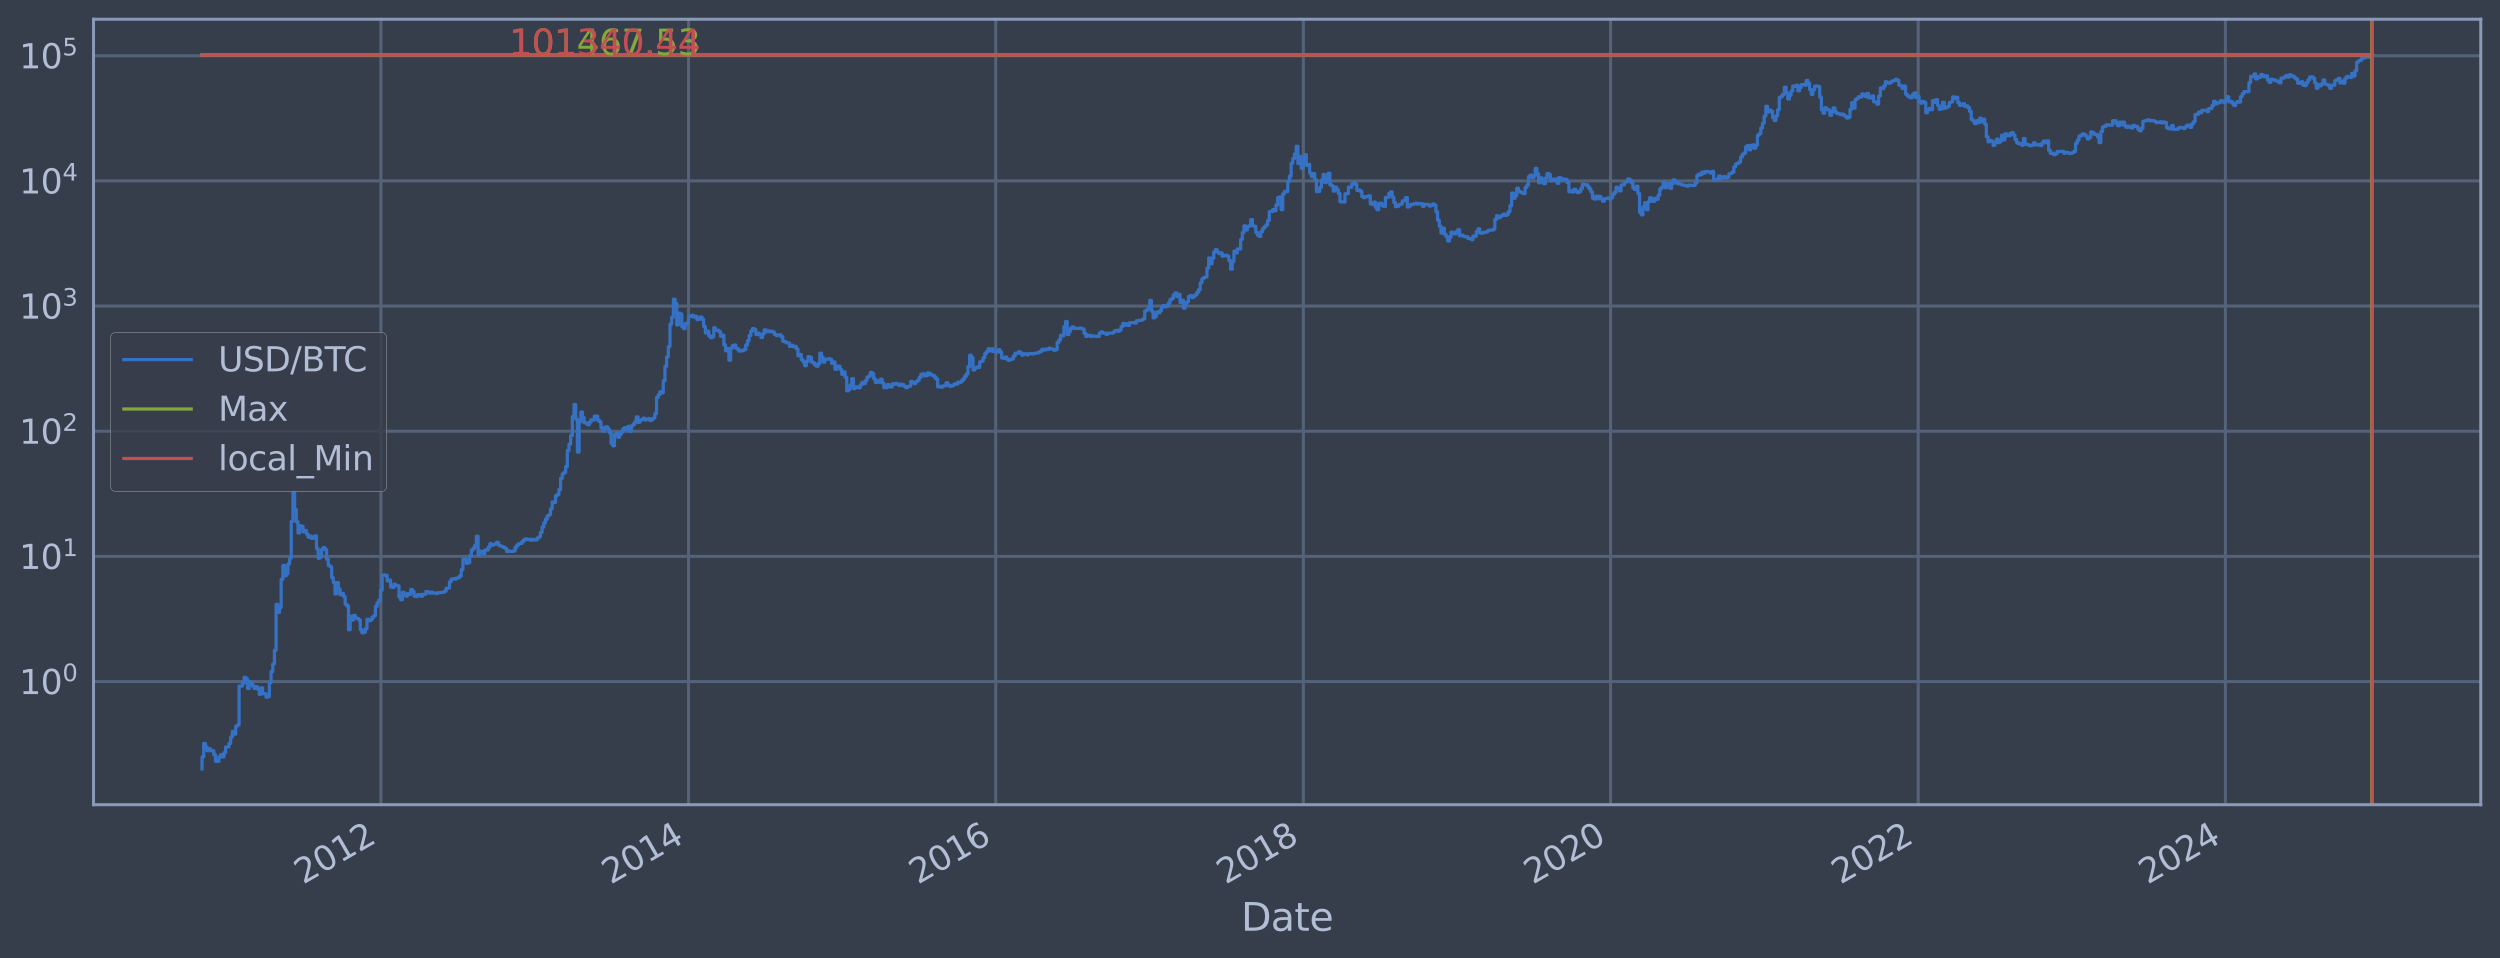 <?xml version="1.0" encoding="utf-8" standalone="no"?>
<!DOCTYPE svg PUBLIC "-//W3C//DTD SVG 1.1//EN"
  "http://www.w3.org/Graphics/SVG/1.1/DTD/svg11.dtd">
<svg xmlns:xlink="http://www.w3.org/1999/xlink" width="934.976pt" height="358.291pt" viewBox="0 0 934.976 358.291" xmlns="http://www.w3.org/2000/svg" version="1.1">
 <defs>
  <style type="text/css">*{stroke-linejoin: round; stroke-linecap: butt}</style>
 </defs>
 <g id="figure_1">
  <g id="patch_1">
   <path d="M 0 358.291 
L 934.976 358.291 
L 934.976 0 
L 0 0 
z
" style="fill: #373e4b"/>
  </g>
  <g id="axes_1">
   <g id="patch_2">
    <path d="M 34.976 300.96 
L 927.776 300.96 
L 927.776 7.2 
L 34.976 7.2 
z
" style="fill: #373e4b"/>
   </g>
   <g id="matplotlib.axis_1">
    <g id="xtick_1">
     <g id="line2d_1">
      <path d="M 142.447 300.96 
L 142.447 7.2 
" clip-path="url(#p1b8c261dbc)" style="fill: none; stroke: #546379; stroke-width: 1.12; stroke-linecap: square"/>
     </g>
     <g id="line2d_2"/>
     <g id="text_1">
      <!-- 2012 -->
      <g style="fill: #b1bed6" transform="translate(113.366 330.885) rotate(-30) scale(0.126 -0.126)">
       <defs>
        <path id="DejaVuSans-32" d="M 1228 531 
L 3431 531 
L 3431 0 
L 469 0 
L 469 531 
Q 828 903 1448 1529 
Q 2069 2156 2228 2338 
Q 2531 2678 2651 2914 
Q 2772 3150 2772 3378 
Q 2772 3750 2511 3984 
Q 2250 4219 1831 4219 
Q 1534 4219 1204 4116 
Q 875 4013 500 3803 
L 500 4441 
Q 881 4594 1212 4672 
Q 1544 4750 1819 4750 
Q 2544 4750 2975 4387 
Q 3406 4025 3406 3419 
Q 3406 3131 3298 2873 
Q 3191 2616 2906 2266 
Q 2828 2175 2409 1742 
Q 1991 1309 1228 531 
z
" transform="scale(0.016)"/>
        <path id="DejaVuSans-30" d="M 2034 4250 
Q 1547 4250 1301 3770 
Q 1056 3291 1056 2328 
Q 1056 1369 1301 889 
Q 1547 409 2034 409 
Q 2525 409 2770 889 
Q 3016 1369 3016 2328 
Q 3016 3291 2770 3770 
Q 2525 4250 2034 4250 
z
M 2034 4750 
Q 2819 4750 3233 4129 
Q 3647 3509 3647 2328 
Q 3647 1150 3233 529 
Q 2819 -91 2034 -91 
Q 1250 -91 836 529 
Q 422 1150 422 2328 
Q 422 3509 836 4129 
Q 1250 4750 2034 4750 
z
" transform="scale(0.016)"/>
        <path id="DejaVuSans-31" d="M 794 531 
L 1825 531 
L 1825 4091 
L 703 3866 
L 703 4441 
L 1819 4666 
L 2450 4666 
L 2450 531 
L 3481 531 
L 3481 0 
L 794 0 
L 794 531 
z
" transform="scale(0.016)"/>
       </defs>
       <use xlink:href="#DejaVuSans-32"/>
       <use xlink:href="#DejaVuSans-30" transform="translate(63.623 0)"/>
       <use xlink:href="#DejaVuSans-31" transform="translate(127.246 0)"/>
       <use xlink:href="#DejaVuSans-32" transform="translate(190.869 0)"/>
      </g>
     </g>
    </g>
    <g id="xtick_2">
     <g id="line2d_3">
      <path d="M 257.497 300.96 
L 257.497 7.2 
" clip-path="url(#p1b8c261dbc)" style="fill: none; stroke: #546379; stroke-width: 1.12; stroke-linecap: square"/>
     </g>
     <g id="line2d_4"/>
     <g id="text_2">
      <!-- 2014 -->
      <g style="fill: #b1bed6" transform="translate(228.416 330.885) rotate(-30) scale(0.126 -0.126)">
       <defs>
        <path id="DejaVuSans-34" d="M 2419 4116 
L 825 1625 
L 2419 1625 
L 2419 4116 
z
M 2253 4666 
L 3047 4666 
L 3047 1625 
L 3713 1625 
L 3713 1100 
L 3047 1100 
L 3047 0 
L 2419 0 
L 2419 1100 
L 313 1100 
L 313 1709 
L 2253 4666 
z
" transform="scale(0.016)"/>
       </defs>
       <use xlink:href="#DejaVuSans-32"/>
       <use xlink:href="#DejaVuSans-30" transform="translate(63.623 0)"/>
       <use xlink:href="#DejaVuSans-31" transform="translate(127.246 0)"/>
       <use xlink:href="#DejaVuSans-34" transform="translate(190.869 0)"/>
      </g>
     </g>
    </g>
    <g id="xtick_3">
     <g id="line2d_5">
      <path d="M 372.389 300.96 
L 372.389 7.2 
" clip-path="url(#p1b8c261dbc)" style="fill: none; stroke: #546379; stroke-width: 1.12; stroke-linecap: square"/>
     </g>
     <g id="line2d_6"/>
     <g id="text_3">
      <!-- 2016 -->
      <g style="fill: #b1bed6" transform="translate(343.308 330.885) rotate(-30) scale(0.126 -0.126)">
       <defs>
        <path id="DejaVuSans-36" d="M 2113 2584 
Q 1688 2584 1439 2293 
Q 1191 2003 1191 1497 
Q 1191 994 1439 701 
Q 1688 409 2113 409 
Q 2538 409 2786 701 
Q 3034 994 3034 1497 
Q 3034 2003 2786 2293 
Q 2538 2584 2113 2584 
z
M 3366 4563 
L 3366 3988 
Q 3128 4100 2886 4159 
Q 2644 4219 2406 4219 
Q 1781 4219 1451 3797 
Q 1122 3375 1075 2522 
Q 1259 2794 1537 2939 
Q 1816 3084 2150 3084 
Q 2853 3084 3261 2657 
Q 3669 2231 3669 1497 
Q 3669 778 3244 343 
Q 2819 -91 2113 -91 
Q 1303 -91 875 529 
Q 447 1150 447 2328 
Q 447 3434 972 4092 
Q 1497 4750 2381 4750 
Q 2619 4750 2861 4703 
Q 3103 4656 3366 4563 
z
" transform="scale(0.016)"/>
       </defs>
       <use xlink:href="#DejaVuSans-32"/>
       <use xlink:href="#DejaVuSans-30" transform="translate(63.623 0)"/>
       <use xlink:href="#DejaVuSans-31" transform="translate(127.246 0)"/>
       <use xlink:href="#DejaVuSans-36" transform="translate(190.869 0)"/>
      </g>
     </g>
    </g>
    <g id="xtick_4">
     <g id="line2d_7">
      <path d="M 487.439 300.96 
L 487.439 7.2 
" clip-path="url(#p1b8c261dbc)" style="fill: none; stroke: #546379; stroke-width: 1.12; stroke-linecap: square"/>
     </g>
     <g id="line2d_8"/>
     <g id="text_4">
      <!-- 2018 -->
      <g style="fill: #b1bed6" transform="translate(458.358 330.885) rotate(-30) scale(0.126 -0.126)">
       <defs>
        <path id="DejaVuSans-38" d="M 2034 2216 
Q 1584 2216 1326 1975 
Q 1069 1734 1069 1313 
Q 1069 891 1326 650 
Q 1584 409 2034 409 
Q 2484 409 2743 651 
Q 3003 894 3003 1313 
Q 3003 1734 2745 1975 
Q 2488 2216 2034 2216 
z
M 1403 2484 
Q 997 2584 770 2862 
Q 544 3141 544 3541 
Q 544 4100 942 4425 
Q 1341 4750 2034 4750 
Q 2731 4750 3128 4425 
Q 3525 4100 3525 3541 
Q 3525 3141 3298 2862 
Q 3072 2584 2669 2484 
Q 3125 2378 3379 2068 
Q 3634 1759 3634 1313 
Q 3634 634 3220 271 
Q 2806 -91 2034 -91 
Q 1263 -91 848 271 
Q 434 634 434 1313 
Q 434 1759 690 2068 
Q 947 2378 1403 2484 
z
M 1172 3481 
Q 1172 3119 1398 2916 
Q 1625 2713 2034 2713 
Q 2441 2713 2670 2916 
Q 2900 3119 2900 3481 
Q 2900 3844 2670 4047 
Q 2441 4250 2034 4250 
Q 1625 4250 1398 4047 
Q 1172 3844 1172 3481 
z
" transform="scale(0.016)"/>
       </defs>
       <use xlink:href="#DejaVuSans-32"/>
       <use xlink:href="#DejaVuSans-30" transform="translate(63.623 0)"/>
       <use xlink:href="#DejaVuSans-31" transform="translate(127.246 0)"/>
       <use xlink:href="#DejaVuSans-38" transform="translate(190.869 0)"/>
      </g>
     </g>
    </g>
    <g id="xtick_5">
     <g id="line2d_9">
      <path d="M 602.331 300.96 
L 602.331 7.2 
" clip-path="url(#p1b8c261dbc)" style="fill: none; stroke: #546379; stroke-width: 1.12; stroke-linecap: square"/>
     </g>
     <g id="line2d_10"/>
     <g id="text_5">
      <!-- 2020 -->
      <g style="fill: #b1bed6" transform="translate(573.25 330.885) rotate(-30) scale(0.126 -0.126)">
       <use xlink:href="#DejaVuSans-32"/>
       <use xlink:href="#DejaVuSans-30" transform="translate(63.623 0)"/>
       <use xlink:href="#DejaVuSans-32" transform="translate(127.246 0)"/>
       <use xlink:href="#DejaVuSans-30" transform="translate(190.869 0)"/>
      </g>
     </g>
    </g>
    <g id="xtick_6">
     <g id="line2d_11">
      <path d="M 717.381 300.96 
L 717.381 7.2 
" clip-path="url(#p1b8c261dbc)" style="fill: none; stroke: #546379; stroke-width: 1.12; stroke-linecap: square"/>
     </g>
     <g id="line2d_12"/>
     <g id="text_6">
      <!-- 2022 -->
      <g style="fill: #b1bed6" transform="translate(688.3 330.885) rotate(-30) scale(0.126 -0.126)">
       <use xlink:href="#DejaVuSans-32"/>
       <use xlink:href="#DejaVuSans-30" transform="translate(63.623 0)"/>
       <use xlink:href="#DejaVuSans-32" transform="translate(127.246 0)"/>
       <use xlink:href="#DejaVuSans-32" transform="translate(190.869 0)"/>
      </g>
     </g>
    </g>
    <g id="xtick_7">
     <g id="line2d_13">
      <path d="M 832.273 300.96 
L 832.273 7.2 
" clip-path="url(#p1b8c261dbc)" style="fill: none; stroke: #546379; stroke-width: 1.12; stroke-linecap: square"/>
     </g>
     <g id="line2d_14"/>
     <g id="text_7">
      <!-- 2024 -->
      <g style="fill: #b1bed6" transform="translate(803.192 330.885) rotate(-30) scale(0.126 -0.126)">
       <use xlink:href="#DejaVuSans-32"/>
       <use xlink:href="#DejaVuSans-30" transform="translate(63.623 0)"/>
       <use xlink:href="#DejaVuSans-32" transform="translate(127.246 0)"/>
       <use xlink:href="#DejaVuSans-34" transform="translate(190.869 0)"/>
      </g>
     </g>
    </g>
    <g id="text_8">
     <!-- Date -->
     <g style="fill: #b1bed6" transform="translate(464.167 348.096) scale(0.144 -0.144)">
      <defs>
       <path id="DejaVuSans-44" d="M 1259 4147 
L 1259 519 
L 2022 519 
Q 2988 519 3436 956 
Q 3884 1394 3884 2338 
Q 3884 3275 3436 3711 
Q 2988 4147 2022 4147 
L 1259 4147 
z
M 628 4666 
L 1925 4666 
Q 3281 4666 3915 4102 
Q 4550 3538 4550 2338 
Q 4550 1131 3912 565 
Q 3275 0 1925 0 
L 628 0 
L 628 4666 
z
" transform="scale(0.016)"/>
       <path id="DejaVuSans-61" d="M 2194 1759 
Q 1497 1759 1228 1600 
Q 959 1441 959 1056 
Q 959 750 1161 570 
Q 1363 391 1709 391 
Q 2188 391 2477 730 
Q 2766 1069 2766 1631 
L 2766 1759 
L 2194 1759 
z
M 3341 1997 
L 3341 0 
L 2766 0 
L 2766 531 
Q 2569 213 2275 61 
Q 1981 -91 1556 -91 
Q 1019 -91 701 211 
Q 384 513 384 1019 
Q 384 1609 779 1909 
Q 1175 2209 1959 2209 
L 2766 2209 
L 2766 2266 
Q 2766 2663 2505 2880 
Q 2244 3097 1772 3097 
Q 1472 3097 1187 3025 
Q 903 2953 641 2809 
L 641 3341 
Q 956 3463 1253 3523 
Q 1550 3584 1831 3584 
Q 2591 3584 2966 3190 
Q 3341 2797 3341 1997 
z
" transform="scale(0.016)"/>
       <path id="DejaVuSans-74" d="M 1172 4494 
L 1172 3500 
L 2356 3500 
L 2356 3053 
L 1172 3053 
L 1172 1153 
Q 1172 725 1289 603 
Q 1406 481 1766 481 
L 2356 481 
L 2356 0 
L 1766 0 
Q 1100 0 847 248 
Q 594 497 594 1153 
L 594 3053 
L 172 3053 
L 172 3500 
L 594 3500 
L 594 4494 
L 1172 4494 
z
" transform="scale(0.016)"/>
       <path id="DejaVuSans-65" d="M 3597 1894 
L 3597 1613 
L 953 1613 
Q 991 1019 1311 708 
Q 1631 397 2203 397 
Q 2534 397 2845 478 
Q 3156 559 3463 722 
L 3463 178 
Q 3153 47 2828 -22 
Q 2503 -91 2169 -91 
Q 1331 -91 842 396 
Q 353 884 353 1716 
Q 353 2575 817 3079 
Q 1281 3584 2069 3584 
Q 2775 3584 3186 3129 
Q 3597 2675 3597 1894 
z
M 3022 2063 
Q 3016 2534 2758 2815 
Q 2500 3097 2075 3097 
Q 1594 3097 1305 2825 
Q 1016 2553 972 2059 
L 3022 2063 
z
" transform="scale(0.016)"/>
      </defs>
      <use xlink:href="#DejaVuSans-44"/>
      <use xlink:href="#DejaVuSans-61" transform="translate(77.002 0)"/>
      <use xlink:href="#DejaVuSans-74" transform="translate(138.281 0)"/>
      <use xlink:href="#DejaVuSans-65" transform="translate(177.49 0)"/>
     </g>
    </g>
   </g>
   <g id="matplotlib.axis_2">
    <g id="ytick_1">
     <g id="line2d_15">
      <path d="M 34.976 254.89 
L 927.776 254.89 
" clip-path="url(#p1b8c261dbc)" style="fill: none; stroke: #546379; stroke-width: 1.12; stroke-linecap: square"/>
     </g>
     <g id="line2d_16"/>
     <g id="text_9">
      <!-- $\mathdefault{10^{0}}$ -->
      <g style="fill: #b1bed6" transform="translate(7.2 259.677) scale(0.126 -0.126)">
       <use xlink:href="#DejaVuSans-31" transform="translate(0 0.766)"/>
       <use xlink:href="#DejaVuSans-30" transform="translate(63.623 0.766)"/>
       <use xlink:href="#DejaVuSans-30" transform="translate(128.203 39.047) scale(0.7)"/>
      </g>
     </g>
    </g>
    <g id="ytick_2">
     <g id="line2d_17">
      <path d="M 34.976 208.082 
L 927.776 208.082 
" clip-path="url(#p1b8c261dbc)" style="fill: none; stroke: #546379; stroke-width: 1.12; stroke-linecap: square"/>
     </g>
     <g id="line2d_18"/>
     <g id="text_10">
      <!-- $\mathdefault{10^{1}}$ -->
      <g style="fill: #b1bed6" transform="translate(7.2 212.869) scale(0.126 -0.126)">
       <use xlink:href="#DejaVuSans-31" transform="translate(0 0.684)"/>
       <use xlink:href="#DejaVuSans-30" transform="translate(63.623 0.684)"/>
       <use xlink:href="#DejaVuSans-31" transform="translate(128.203 38.966) scale(0.7)"/>
      </g>
     </g>
    </g>
    <g id="ytick_3">
     <g id="line2d_19">
      <path d="M 34.976 161.273 
L 927.776 161.273 
" clip-path="url(#p1b8c261dbc)" style="fill: none; stroke: #546379; stroke-width: 1.12; stroke-linecap: square"/>
     </g>
     <g id="line2d_20"/>
     <g id="text_11">
      <!-- $\mathdefault{10^{2}}$ -->
      <g style="fill: #b1bed6" transform="translate(7.2 166.06) scale(0.126 -0.126)">
       <use xlink:href="#DejaVuSans-31" transform="translate(0 0.766)"/>
       <use xlink:href="#DejaVuSans-30" transform="translate(63.623 0.766)"/>
       <use xlink:href="#DejaVuSans-32" transform="translate(128.203 39.047) scale(0.7)"/>
      </g>
     </g>
    </g>
    <g id="ytick_4">
     <g id="line2d_21">
      <path d="M 34.976 114.465 
L 927.776 114.465 
" clip-path="url(#p1b8c261dbc)" style="fill: none; stroke: #546379; stroke-width: 1.12; stroke-linecap: square"/>
     </g>
     <g id="line2d_22"/>
     <g id="text_12">
      <!-- $\mathdefault{10^{3}}$ -->
      <g style="fill: #b1bed6" transform="translate(7.2 119.252) scale(0.126 -0.126)">
       <defs>
        <path id="DejaVuSans-33" d="M 2597 2516 
Q 3050 2419 3304 2112 
Q 3559 1806 3559 1356 
Q 3559 666 3084 287 
Q 2609 -91 1734 -91 
Q 1441 -91 1130 -33 
Q 819 25 488 141 
L 488 750 
Q 750 597 1062 519 
Q 1375 441 1716 441 
Q 2309 441 2620 675 
Q 2931 909 2931 1356 
Q 2931 1769 2642 2001 
Q 2353 2234 1838 2234 
L 1294 2234 
L 1294 2753 
L 1863 2753 
Q 2328 2753 2575 2939 
Q 2822 3125 2822 3475 
Q 2822 3834 2567 4026 
Q 2313 4219 1838 4219 
Q 1578 4219 1281 4162 
Q 984 4106 628 3988 
L 628 4550 
Q 988 4650 1302 4700 
Q 1616 4750 1894 4750 
Q 2613 4750 3031 4423 
Q 3450 4097 3450 3541 
Q 3450 3153 3228 2886 
Q 3006 2619 2597 2516 
z
" transform="scale(0.016)"/>
       </defs>
       <use xlink:href="#DejaVuSans-31" transform="translate(0 0.766)"/>
       <use xlink:href="#DejaVuSans-30" transform="translate(63.623 0.766)"/>
       <use xlink:href="#DejaVuSans-33" transform="translate(128.203 39.047) scale(0.7)"/>
      </g>
     </g>
    </g>
    <g id="ytick_5">
     <g id="line2d_23">
      <path d="M 34.976 67.657 
L 927.776 67.657 
" clip-path="url(#p1b8c261dbc)" style="fill: none; stroke: #546379; stroke-width: 1.12; stroke-linecap: square"/>
     </g>
     <g id="line2d_24"/>
     <g id="text_13">
      <!-- $\mathdefault{10^{4}}$ -->
      <g style="fill: #b1bed6" transform="translate(7.2 72.444) scale(0.126 -0.126)">
       <use xlink:href="#DejaVuSans-31" transform="translate(0 0.684)"/>
       <use xlink:href="#DejaVuSans-30" transform="translate(63.623 0.684)"/>
       <use xlink:href="#DejaVuSans-34" transform="translate(128.203 38.966) scale(0.7)"/>
      </g>
     </g>
    </g>
    <g id="ytick_6">
     <g id="line2d_25">
      <path d="M 34.976 20.849 
L 927.776 20.849 
" clip-path="url(#p1b8c261dbc)" style="fill: none; stroke: #546379; stroke-width: 1.12; stroke-linecap: square"/>
     </g>
     <g id="line2d_26"/>
     <g id="text_14">
      <!-- $\mathdefault{10^{5}}$ -->
      <g style="fill: #b1bed6" transform="translate(7.2 25.636) scale(0.126 -0.126)">
       <defs>
        <path id="DejaVuSans-35" d="M 691 4666 
L 3169 4666 
L 3169 4134 
L 1269 4134 
L 1269 2991 
Q 1406 3038 1543 3061 
Q 1681 3084 1819 3084 
Q 2600 3084 3056 2656 
Q 3513 2228 3513 1497 
Q 3513 744 3044 326 
Q 2575 -91 1722 -91 
Q 1428 -91 1123 -41 
Q 819 9 494 109 
L 494 744 
Q 775 591 1075 516 
Q 1375 441 1709 441 
Q 2250 441 2565 725 
Q 2881 1009 2881 1497 
Q 2881 1984 2565 2268 
Q 2250 2553 1709 2553 
Q 1456 2553 1204 2497 
Q 953 2441 691 2322 
L 691 4666 
z
" transform="scale(0.016)"/>
       </defs>
       <use xlink:href="#DejaVuSans-31" transform="translate(0 0.684)"/>
       <use xlink:href="#DejaVuSans-30" transform="translate(63.623 0.684)"/>
       <use xlink:href="#DejaVuSans-35" transform="translate(128.203 38.966) scale(0.7)"/>
      </g>
     </g>
    </g>
    <g id="ytick_7">
     <g id="line2d_27"/>
    </g>
    <g id="ytick_8">
     <g id="line2d_28"/>
    </g>
    <g id="ytick_9">
     <g id="line2d_29"/>
    </g>
    <g id="ytick_10">
     <g id="line2d_30"/>
    </g>
    <g id="ytick_11">
     <g id="line2d_31"/>
    </g>
    <g id="ytick_12">
     <g id="line2d_32"/>
    </g>
    <g id="ytick_13">
     <g id="line2d_33"/>
    </g>
    <g id="ytick_14">
     <g id="line2d_34"/>
    </g>
    <g id="ytick_15">
     <g id="line2d_35"/>
    </g>
    <g id="ytick_16">
     <g id="line2d_36"/>
    </g>
    <g id="ytick_17">
     <g id="line2d_37"/>
    </g>
    <g id="ytick_18">
     <g id="line2d_38"/>
    </g>
    <g id="ytick_19">
     <g id="line2d_39"/>
    </g>
    <g id="ytick_20">
     <g id="line2d_40"/>
    </g>
    <g id="ytick_21">
     <g id="line2d_41"/>
    </g>
    <g id="ytick_22">
     <g id="line2d_42"/>
    </g>
    <g id="ytick_23">
     <g id="line2d_43"/>
    </g>
    <g id="ytick_24">
     <g id="line2d_44"/>
    </g>
    <g id="ytick_25">
     <g id="line2d_45"/>
    </g>
    <g id="ytick_26">
     <g id="line2d_46"/>
    </g>
    <g id="ytick_27">
     <g id="line2d_47"/>
    </g>
    <g id="ytick_28">
     <g id="line2d_48"/>
    </g>
    <g id="ytick_29">
     <g id="line2d_49"/>
    </g>
    <g id="ytick_30">
     <g id="line2d_50"/>
    </g>
    <g id="ytick_31">
     <g id="line2d_51"/>
    </g>
    <g id="ytick_32">
     <g id="line2d_52"/>
    </g>
    <g id="ytick_33">
     <g id="line2d_53"/>
    </g>
    <g id="ytick_34">
     <g id="line2d_54"/>
    </g>
    <g id="ytick_35">
     <g id="line2d_55"/>
    </g>
    <g id="ytick_36">
     <g id="line2d_56"/>
    </g>
    <g id="ytick_37">
     <g id="line2d_57"/>
    </g>
    <g id="ytick_38">
     <g id="line2d_58"/>
    </g>
    <g id="ytick_39">
     <g id="line2d_59"/>
    </g>
    <g id="ytick_40">
     <g id="line2d_60"/>
    </g>
    <g id="ytick_41">
     <g id="line2d_61"/>
    </g>
    <g id="ytick_42">
     <g id="line2d_62"/>
    </g>
    <g id="ytick_43">
     <g id="line2d_63"/>
    </g>
    <g id="ytick_44">
     <g id="line2d_64"/>
    </g>
    <g id="ytick_45">
     <g id="line2d_65"/>
    </g>
    <g id="ytick_46">
     <g id="line2d_66"/>
    </g>
    <g id="ytick_47">
     <g id="line2d_67"/>
    </g>
    <g id="ytick_48">
     <g id="line2d_68"/>
    </g>
    <g id="ytick_49">
     <g id="line2d_69"/>
    </g>
    <g id="ytick_50">
     <g id="line2d_70"/>
    </g>
    <g id="ytick_51">
     <g id="line2d_71"/>
    </g>
    <g id="ytick_52">
     <g id="line2d_72"/>
    </g>
    <g id="ytick_53">
     <g id="line2d_73"/>
    </g>
    <g id="ytick_54">
     <g id="line2d_74"/>
    </g>
   </g>
   <g id="line2d_75">
    <path d="M 75.558 287.607 
L 75.558 283.071 
L 76.187 283.071 
L 76.187 278.053 
L 76.817 278.053 
L 76.817 279.365 
L 77.446 279.365 
L 77.446 280.767 
L 78.076 280.767 
L 78.076 280.054 
L 78.706 280.054 
L 78.706 280.767 
L 79.965 280.767 
L 79.965 282.274 
L 80.594 282.274 
L 80.594 284.766 
L 81.853 284.766 
L 81.853 283.071 
L 82.483 283.071 
L 82.483 282.274 
L 83.112 282.274 
L 83.112 283.071 
L 83.742 283.071 
L 83.742 281.507 
L 84.371 281.507 
L 84.371 279.365 
L 85.631 279.365 
L 85.631 278.053 
L 86.26 278.053 
L 86.26 275.658 
L 86.89 275.658 
L 86.89 273.517 
L 87.519 273.517 
L 87.519 274.559 
L 88.149 274.559 
L 88.149 271.579 
L 88.778 271.579 
L 88.778 271.122 
L 89.408 271.122 
L 89.408 256.585 
L 90.667 256.585 
L 90.667 255.509 
L 91.296 255.509 
L 91.296 253.325 
L 91.926 253.325 
L 91.926 253.898 
L 92.556 253.898 
L 92.556 257.488 
L 93.185 257.488 
L 93.185 254.89 
L 93.815 254.89 
L 93.815 255.509 
L 94.444 255.509 
L 94.444 256.585 
L 95.074 256.585 
L 95.074 257.488 
L 95.703 257.488 
L 95.703 256.807 
L 96.333 256.807 
L 96.333 257.721 
L 96.962 257.721 
L 96.962 259.682 
L 97.592 259.682 
L 97.592 257.259 
L 98.221 257.259 
L 98.221 259.426 
L 99.481 259.426 
L 99.481 260.738 
L 100.11 260.738 
L 100.11 260.469 
L 100.74 260.469 
L 100.74 255.3 
L 101.369 255.3 
L 101.369 251.183 
L 101.999 251.183 
L 101.999 248.342 
L 102.628 248.342 
L 102.628 243.168 
L 103.258 243.168 
L 103.258 226.009 
L 103.887 226.009 
L 103.887 229.077 
L 104.517 229.077 
L 104.517 227.171 
L 105.147 227.171 
L 105.147 216.683 
L 105.776 216.683 
L 105.776 211.457 
L 106.406 211.457 
L 106.406 215.39 
L 107.035 215.39 
L 107.035 214.563 
L 107.665 214.563 
L 107.665 210.959 
L 108.294 210.959 
L 108.294 208.764 
L 108.924 208.764 
L 108.924 194.98 
L 109.553 194.98 
L 109.553 184.222 
L 110.183 184.222 
L 110.183 190.575 
L 110.812 190.575 
L 110.812 195.173 
L 111.442 195.173 
L 111.442 199.317 
L 112.072 199.317 
L 112.072 196.613 
L 112.701 196.613 
L 112.701 196.88 
L 113.331 196.88 
L 113.331 198.86 
L 113.96 198.86 
L 113.96 198.4 
L 114.59 198.4 
L 114.59 199.744 
L 115.219 199.744 
L 115.219 200.882 
L 115.849 200.882 
L 115.849 200.472 
L 116.478 200.472 
L 116.478 201.343 
L 117.108 201.343 
L 117.108 201.097 
L 117.737 201.097 
L 117.737 200.416 
L 118.367 200.416 
L 118.367 205.24 
L 118.997 205.24 
L 118.997 208.785 
L 119.626 208.785 
L 119.626 208.224 
L 120.256 208.224 
L 120.256 205.489 
L 120.885 205.489 
L 120.885 204.803 
L 121.515 204.803 
L 121.515 205.597 
L 122.144 205.597 
L 122.144 209.167 
L 122.774 209.167 
L 122.774 211.481 
L 123.403 211.481 
L 123.403 211.943 
L 124.033 211.943 
L 124.033 216.041 
L 124.662 216.041 
L 124.662 217.832 
L 125.292 217.832 
L 125.292 222.091 
L 125.922 222.091 
L 125.922 217.865 
L 126.551 217.865 
L 126.551 220.272 
L 127.181 220.272 
L 127.181 222.418 
L 127.81 222.418 
L 127.81 221.93 
L 128.44 221.93 
L 128.44 223.044 
L 129.069 223.044 
L 129.069 225.911 
L 129.699 225.911 
L 129.699 226.658 
L 130.328 226.658 
L 130.328 235.544 
L 130.958 235.544 
L 130.958 230.496 
L 131.587 230.496 
L 131.587 231.89 
L 132.217 231.89 
L 132.217 230.132 
L 132.847 230.132 
L 132.847 231.118 
L 133.476 231.118 
L 133.476 231.308 
L 134.106 231.308 
L 134.106 231.825 
L 134.735 231.825 
L 134.735 235.466 
L 135.365 235.466 
L 135.365 236.674 
L 135.994 236.674 
L 135.994 236.426 
L 136.624 236.426 
L 136.624 235.155 
L 137.253 235.155 
L 137.253 231.629 
L 137.883 231.629 
L 137.883 232.154 
L 138.512 232.154 
L 138.512 231.759 
L 139.142 231.759 
L 139.142 230.867 
L 139.772 230.867 
L 139.772 230.253 
L 140.401 230.253 
L 140.401 226.81 
L 141.031 226.81 
L 141.031 225.476 
L 141.66 225.476 
L 141.66 224.45 
L 142.29 224.45 
L 142.29 220.721 
L 142.919 220.721 
L 142.919 215.159 
L 143.549 215.159 
L 143.549 215.044 
L 144.178 215.044 
L 144.178 215.216 
L 144.808 215.216 
L 144.808 217.249 
L 145.437 217.249 
L 145.437 216.933 
L 146.067 216.933 
L 146.067 219.509 
L 146.697 219.509 
L 146.697 219.688 
L 147.326 219.688 
L 147.326 218.5 
L 147.956 218.5 
L 147.956 219.015 
L 149.215 219.085 
L 149.215 223.258 
L 149.844 223.258 
L 149.844 224.314 
L 150.474 224.314 
L 150.474 221.493 
L 151.103 221.493 
L 151.103 222.254 
L 151.733 222.254 
L 151.733 222.96 
L 152.363 222.96 
L 152.363 221.97 
L 152.992 221.97 
L 152.992 222.254 
L 153.622 222.254 
L 153.622 220.458 
L 154.251 220.458 
L 154.251 221.258 
L 154.881 221.258 
L 154.881 222.96 
L 155.51 222.96 
L 155.51 223.13 
L 156.14 223.13 
L 156.14 222.418 
L 157.399 222.336 
L 157.399 223.002 
L 158.028 223.002 
L 158.028 222.295 
L 159.288 222.213 
L 159.288 221.219 
L 159.917 221.219 
L 159.917 221.414 
L 160.547 221.414 
L 160.547 221.81 
L 161.176 221.81 
L 161.176 221.453 
L 161.806 221.453 
L 161.806 221.77 
L 163.065 221.77 
L 163.065 221.97 
L 163.694 221.97 
L 163.694 221.65 
L 165.583 221.571 
L 165.583 221.453 
L 166.213 221.453 
L 166.213 221.103 
L 166.842 221.103 
L 166.842 220.014 
L 168.101 219.941 
L 168.101 217.571 
L 168.731 217.571 
L 168.731 216.652 
L 169.36 216.652 
L 169.36 216.406 
L 169.99 216.406 
L 169.99 216.59 
L 170.619 216.59 
L 170.619 216.192 
L 171.249 216.192 
L 171.249 216.041 
L 171.878 216.041 
L 171.878 215.39 
L 172.508 215.39 
L 172.508 213.003 
L 173.138 213.003 
L 173.138 209.189 
L 173.767 209.189 
L 173.767 209.06 
L 174.397 209.06 
L 174.397 210.68 
L 175.026 210.68 
L 175.026 210.337 
L 175.656 210.337 
L 175.656 207.839 
L 176.285 207.839 
L 176.285 205.723 
L 176.915 205.723 
L 176.915 205.064 
L 177.544 205.064 
L 177.544 203.873 
L 178.174 203.873 
L 178.174 200.556 
L 178.803 200.556 
L 178.803 207.56 
L 179.433 207.56 
L 179.433 206.163 
L 180.063 206.163 
L 180.063 206.311 
L 180.692 206.311 
L 180.692 207.051 
L 181.322 207.051 
L 181.322 205.651 
L 182.581 205.705 
L 182.581 204.648 
L 183.21 204.648 
L 183.21 203.335 
L 183.84 203.335 
L 183.84 203.906 
L 184.469 203.906 
L 184.469 203.611 
L 185.099 203.611 
L 185.099 203.416 
L 185.728 203.416 
L 185.728 202.795 
L 186.358 202.795 
L 186.358 203.873 
L 186.988 203.873 
L 186.988 204.207 
L 187.617 204.207 
L 187.617 204.409 
L 188.247 204.409 
L 188.247 204.717 
L 188.876 204.717 
L 188.876 205.135 
L 189.506 205.135 
L 189.506 206.274 
L 190.135 206.274 
L 190.135 206.033 
L 190.765 206.033 
L 190.765 206.2 
L 192.024 206.237 
L 192.024 206.015 
L 192.653 206.015 
L 192.653 204.682 
L 193.283 204.682 
L 193.283 203.84 
L 193.913 203.84 
L 193.913 203.351 
L 195.172 203.287 
L 195.172 202.608 
L 195.801 202.608 
L 195.801 201.906 
L 196.431 201.906 
L 196.431 201.534 
L 197.06 201.534 
L 197.06 201.786 
L 198.319 201.682 
L 198.319 202.056 
L 198.949 202.056 
L 198.949 201.756 
L 199.579 201.756 
L 199.579 201.951 
L 200.838 201.921 
L 200.838 201.256 
L 201.467 201.256 
L 201.467 200.796 
L 202.097 200.796 
L 202.097 199.133 
L 202.726 199.133 
L 202.726 197.14 
L 203.356 197.14 
L 203.356 195.532 
L 203.985 195.532 
L 203.985 194.216 
L 204.615 194.216 
L 204.615 192.999 
L 205.244 192.999 
L 205.244 192.492 
L 205.874 192.492 
L 205.874 190.31 
L 206.504 190.31 
L 206.504 187.74 
L 207.133 187.74 
L 207.133 187.905 
L 207.763 187.905 
L 207.763 185.399 
L 208.392 185.399 
L 208.392 184.951 
L 209.022 184.951 
L 209.022 183.055 
L 209.651 183.055 
L 209.651 178.908 
L 210.281 178.908 
L 210.281 177.237 
L 210.91 177.237 
L 210.91 176.683 
L 211.54 176.683 
L 211.54 174.52 
L 212.169 174.52 
L 212.169 168.452 
L 212.799 168.452 
L 212.799 166.119 
L 213.429 166.119 
L 213.429 162.858 
L 214.058 162.858 
L 214.058 155.784 
L 214.688 155.784 
L 214.688 151.304 
L 215.317 151.304 
L 215.317 156.754 
L 215.947 156.754 
L 215.947 169.083 
L 216.576 169.083 
L 216.576 157.751 
L 217.206 157.751 
L 217.206 154.074 
L 217.835 154.074 
L 217.835 156.176 
L 218.465 156.176 
L 218.465 158.082 
L 219.094 158.082 
L 219.094 158.26 
L 219.724 158.26 
L 219.724 158.845 
L 220.354 158.845 
L 220.354 157.91 
L 220.983 157.91 
L 220.983 157.012 
L 222.242 157.115 
L 222.242 155.631 
L 223.501 155.583 
L 223.501 157.161 
L 224.131 157.161 
L 224.131 157.742 
L 224.76 157.742 
L 224.76 160.07 
L 225.39 160.07 
L 225.39 161.277 
L 226.019 161.277 
L 226.019 159.824 
L 226.649 159.824 
L 226.649 159.643 
L 227.279 159.643 
L 227.279 160.476 
L 227.908 160.476 
L 227.908 161.84 
L 228.538 161.84 
L 228.538 165.799 
L 229.167 165.799 
L 229.167 166.722 
L 229.797 166.722 
L 229.797 162.533 
L 230.426 162.533 
L 230.426 161.882 
L 231.056 161.882 
L 231.056 163.553 
L 231.685 163.553 
L 231.685 162.421 
L 232.315 162.421 
L 232.315 161.539 
L 232.944 161.539 
L 232.944 160.355 
L 233.574 160.355 
L 233.574 159.951 
L 234.204 159.951 
L 234.204 160.712 
L 234.833 160.712 
L 234.833 159.456 
L 235.463 159.456 
L 235.463 161.332 
L 236.092 161.332 
L 236.092 159.257 
L 236.722 159.257 
L 236.722 158.739 
L 237.351 158.739 
L 237.351 157.823 
L 237.981 157.823 
L 237.981 155.926 
L 238.61 155.926 
L 238.61 157.976 
L 239.24 157.976 
L 239.24 157.228 
L 239.869 157.228 
L 239.869 156.892 
L 240.499 156.892 
L 240.499 156.395 
L 241.129 156.395 
L 241.129 157.077 
L 241.758 157.077 
L 241.758 156.794 
L 242.388 156.794 
L 242.388 156.535 
L 243.017 156.535 
L 243.017 157.241 
L 243.647 157.241 
L 243.647 156.881 
L 244.276 156.881 
L 244.276 156.32 
L 244.906 156.32 
L 244.906 154.698 
L 245.535 154.698 
L 245.535 148.645 
L 246.165 148.645 
L 246.165 147.663 
L 246.795 147.663 
L 246.795 146.493 
L 247.424 146.493 
L 247.424 146.88 
L 248.054 146.88 
L 248.054 142.437 
L 248.683 142.437 
L 248.683 137.003 
L 249.313 137.003 
L 249.313 133.451 
L 249.942 133.451 
L 249.942 129.599 
L 250.572 129.599 
L 250.572 121.235 
L 251.201 121.235 
L 251.201 118.635 
L 251.831 118.635 
L 251.831 111.91 
L 252.46 111.91 
L 252.46 113.469 
L 253.09 113.469 
L 253.09 121.545 
L 253.72 121.545 
L 253.72 117.136 
L 254.349 117.136 
L 254.349 117.461 
L 254.979 117.461 
L 254.979 122.147 
L 255.608 122.147 
L 255.608 122.912 
L 256.238 122.912 
L 256.238 121.031 
L 256.867 121.031 
L 256.867 120.807 
L 257.497 120.807 
L 257.497 118.284 
L 258.126 118.284 
L 258.126 118.418 
L 258.756 118.418 
L 258.756 117.912 
L 259.385 117.912 
L 259.385 118.57 
L 260.015 118.57 
L 260.015 118.307 
L 260.645 118.307 
L 260.645 119.516 
L 261.274 119.516 
L 261.274 119.371 
L 261.904 119.371 
L 261.904 118.572 
L 262.533 118.572 
L 262.533 119.49 
L 263.163 119.49 
L 263.163 122.086 
L 263.792 122.086 
L 263.792 124.514 
L 264.422 124.514 
L 264.422 123.859 
L 265.051 123.859 
L 265.051 125.556 
L 265.681 125.556 
L 265.681 126.27 
L 266.31 126.27 
L 266.31 125.982 
L 266.94 125.982 
L 266.94 122.585 
L 267.57 122.585 
L 267.57 123.541 
L 268.829 123.506 
L 268.829 124.029 
L 269.458 124.029 
L 269.458 125.789 
L 270.088 125.789 
L 270.088 125.337 
L 270.717 125.337 
L 270.717 128.967 
L 271.347 128.967 
L 271.347 131.195 
L 271.976 131.195 
L 271.976 130.34 
L 272.606 130.34 
L 272.606 134.732 
L 273.235 134.732 
L 273.235 130.267 
L 273.865 130.267 
L 273.865 129.297 
L 274.495 129.297 
L 274.495 129.028 
L 275.124 129.028 
L 275.124 130.186 
L 275.754 130.186 
L 275.754 130.606 
L 276.383 130.606 
L 276.383 131.305 
L 277.642 131.265 
L 277.642 131.042 
L 278.272 131.042 
L 278.272 130.738 
L 278.901 130.738 
L 278.901 129.045 
L 279.531 129.045 
L 279.531 127.452 
L 280.16 127.452 
L 280.16 125.504 
L 280.79 125.504 
L 280.79 123.835 
L 281.42 123.835 
L 281.42 122.867 
L 282.049 122.867 
L 282.049 123.26 
L 282.679 123.26 
L 282.679 125.138 
L 283.308 125.138 
L 283.308 124.58 
L 283.938 124.58 
L 283.938 125.158 
L 284.567 125.158 
L 284.567 126.225 
L 285.197 126.225 
L 285.197 124.85 
L 285.826 124.85 
L 285.826 123.368 
L 286.456 123.368 
L 286.456 124.041 
L 287.085 124.041 
L 287.085 123.729 
L 287.715 123.729 
L 287.715 124.05 
L 288.345 124.05 
L 288.345 123.858 
L 288.974 123.858 
L 288.974 124.169 
L 289.604 124.169 
L 289.604 125.065 
L 290.233 125.065 
L 290.233 125.467 
L 290.863 125.467 
L 290.863 125.243 
L 292.122 125.226 
L 292.122 125.928 
L 292.751 125.928 
L 292.751 127.607 
L 293.381 127.607 
L 293.381 127.805 
L 294.011 127.805 
L 294.011 128.232 
L 295.27 128.289 
L 295.27 129.54 
L 295.899 129.54 
L 295.899 129.137 
L 296.529 129.137 
L 296.529 129.669 
L 297.158 129.669 
L 297.158 129.517 
L 297.788 129.517 
L 297.788 130.522 
L 298.417 130.522 
L 298.417 133.034 
L 299.047 133.034 
L 299.047 132.581 
L 299.676 132.581 
L 299.676 134.465 
L 300.306 134.465 
L 300.306 135.296 
L 300.936 135.296 
L 300.936 136.754 
L 301.565 136.754 
L 301.565 135.124 
L 302.195 135.124 
L 302.195 133.356 
L 302.824 133.356 
L 302.824 133.636 
L 303.454 133.636 
L 303.454 135.393 
L 304.083 135.393 
L 304.083 135.754 
L 304.713 135.754 
L 304.713 136.528 
L 305.342 136.528 
L 305.342 136.989 
L 305.972 136.989 
L 305.972 135.985 
L 306.601 135.985 
L 306.601 132.091 
L 307.231 132.091 
L 307.231 133.614 
L 307.861 133.614 
L 307.861 135.434 
L 308.49 135.434 
L 308.49 134.427 
L 309.12 134.427 
L 309.12 134.297 
L 309.749 134.297 
L 309.749 134.155 
L 310.379 134.155 
L 310.379 134.401 
L 311.008 134.401 
L 311.008 135.877 
L 311.638 135.877 
L 311.638 135.359 
L 312.267 135.359 
L 312.267 138.126 
L 312.897 138.126 
L 312.897 136.881 
L 313.526 136.881 
L 313.526 137.006 
L 314.156 137.006 
L 314.156 138.208 
L 314.786 138.208 
L 314.786 139.977 
L 315.415 139.977 
L 315.415 139.077 
L 316.045 139.077 
L 316.045 141.106 
L 316.674 141.106 
L 316.674 146.171 
L 317.304 146.171 
L 317.304 145.617 
L 317.933 145.617 
L 317.933 144.016 
L 318.563 144.016 
L 318.563 141.576 
L 319.192 141.576 
L 319.192 145.315 
L 319.822 145.315 
L 319.822 144.634 
L 320.451 144.634 
L 320.451 144.885 
L 321.081 144.885 
L 321.081 145.031 
L 321.711 145.031 
L 321.711 143.948 
L 322.34 143.948 
L 322.34 142.993 
L 322.97 142.993 
L 322.97 143.482 
L 323.599 143.482 
L 323.599 142.364 
L 324.229 142.364 
L 324.229 141.078 
L 324.858 141.078 
L 324.858 140.709 
L 325.488 140.709 
L 325.488 139.289 
L 326.117 139.289 
L 326.117 139.68 
L 326.747 139.68 
L 326.747 141.686 
L 327.376 141.686 
L 327.376 143.057 
L 328.006 143.057 
L 328.006 142.407 
L 328.636 142.407 
L 328.636 142.934 
L 329.265 142.934 
L 329.265 141.809 
L 329.895 141.809 
L 329.895 143.224 
L 330.524 143.224 
L 330.524 144.969 
L 331.783 145.003 
L 331.783 143.831 
L 332.413 143.831 
L 332.413 144.672 
L 333.672 144.732 
L 333.672 143.521 
L 334.301 143.521 
L 334.301 143.718 
L 334.931 143.718 
L 334.931 143.396 
L 335.561 143.396 
L 335.561 143.7 
L 336.19 143.7 
L 336.19 144.218 
L 336.82 144.218 
L 336.82 143.667 
L 337.449 143.667 
L 337.449 143.878 
L 338.079 143.878 
L 338.079 144.489 
L 338.708 144.489 
L 338.708 144.981 
L 339.338 144.981 
L 339.338 144.549 
L 339.967 144.549 
L 339.967 144.377 
L 340.597 144.377 
L 340.597 142.648 
L 341.227 142.648 
L 341.227 143.078 
L 341.856 143.078 
L 341.856 143.459 
L 342.486 143.459 
L 342.486 142.763 
L 343.115 142.763 
L 343.115 142.27 
L 343.745 142.27 
L 343.745 141.193 
L 344.374 141.193 
L 344.374 139.989 
L 345.004 139.989 
L 345.004 139.776 
L 345.633 139.776 
L 345.633 140.581 
L 346.892 140.491 
L 346.892 139.433 
L 347.522 139.433 
L 347.522 139.738 
L 348.152 139.738 
L 348.152 140.262 
L 348.781 140.262 
L 348.781 140.392 
L 349.411 140.392 
L 349.411 141.008 
L 350.04 141.008 
L 350.04 141.738 
L 350.67 141.738 
L 350.67 144.676 
L 351.299 144.676 
L 351.299 144.507 
L 351.929 144.507 
L 351.929 144.778 
L 352.558 144.778 
L 352.558 144.32 
L 353.817 144.277 
L 353.817 143.123 
L 354.447 143.123 
L 354.447 143.928 
L 355.077 143.928 
L 355.077 144.49 
L 355.706 144.49 
L 355.706 144.327 
L 356.336 144.327 
L 356.336 143.991 
L 356.965 143.991 
L 356.965 143.549 
L 357.595 143.549 
L 357.595 143.666 
L 358.224 143.666 
L 358.224 142.908 
L 359.483 142.998 
L 359.483 142.447 
L 360.113 142.447 
L 360.113 141.768 
L 360.742 141.768 
L 360.742 140.757 
L 361.372 140.757 
L 361.372 139.863 
L 362.002 139.863 
L 362.002 137.116 
L 362.631 137.116 
L 362.631 132.865 
L 363.261 132.865 
L 363.261 133.763 
L 363.89 133.763 
L 363.89 138.341 
L 364.52 138.341 
L 364.52 137.694 
L 365.149 137.694 
L 365.149 137.257 
L 365.779 137.257 
L 365.779 137.408 
L 366.408 137.408 
L 366.408 135.347 
L 367.038 135.347 
L 367.038 135.089 
L 367.667 135.089 
L 367.667 133.766 
L 368.297 133.766 
L 368.297 132.271 
L 368.927 132.271 
L 368.927 131.462 
L 369.556 131.462 
L 369.556 130.403 
L 370.186 130.403 
L 370.186 131.231 
L 370.815 131.231 
L 370.815 130.451 
L 371.445 130.451 
L 371.445 131.47 
L 372.704 131.492 
L 372.704 131.657 
L 373.333 131.657 
L 373.333 130.769 
L 373.963 130.769 
L 373.963 131.643 
L 374.592 131.643 
L 374.592 133.843 
L 375.222 133.843 
L 375.222 134.055 
L 375.852 134.055 
L 375.852 133.52 
L 376.481 133.52 
L 376.481 134.318 
L 377.111 134.318 
L 377.111 134.762 
L 377.74 134.762 
L 377.74 134.404 
L 378.37 134.404 
L 378.37 134.241 
L 378.999 134.241 
L 378.999 133.132 
L 379.629 133.132 
L 379.629 132.101 
L 380.888 132.137 
L 380.888 131.547 
L 381.517 131.547 
L 381.517 131.98 
L 382.147 131.98 
L 382.147 132.805 
L 382.777 132.805 
L 382.777 132.295 
L 384.036 132.344 
L 384.036 132.692 
L 384.665 132.692 
L 384.665 132.276 
L 385.924 132.248 
L 385.924 132.406 
L 386.554 132.406 
L 386.554 132.172 
L 387.813 132.103 
L 387.813 131.973 
L 388.443 131.973 
L 388.443 131.648 
L 389.072 131.648 
L 389.072 131.343 
L 389.702 131.343 
L 389.702 130.611 
L 390.331 130.611 
L 390.331 130.912 
L 390.961 130.912 
L 390.961 130.563 
L 391.59 130.563 
L 391.59 130.726 
L 392.22 130.726 
L 392.22 130.222 
L 392.849 130.222 
L 392.849 130.436 
L 393.479 130.436 
L 393.479 130.559 
L 394.108 130.559 
L 394.108 131.007 
L 394.738 131.007 
L 394.738 130.757 
L 395.368 130.757 
L 395.368 128.102 
L 395.997 128.102 
L 395.997 127.067 
L 396.627 127.067 
L 396.627 125.409 
L 397.256 125.409 
L 397.256 125.611 
L 397.886 125.611 
L 397.886 122.151 
L 398.515 122.151 
L 398.515 120.26 
L 399.145 120.26 
L 399.145 125.095 
L 399.774 125.095 
L 399.774 123.852 
L 400.404 123.852 
L 400.404 122.669 
L 401.033 122.669 
L 401.033 122.246 
L 401.663 122.246 
L 401.663 122.82 
L 403.552 122.871 
L 403.552 122.682 
L 404.181 122.682 
L 404.181 122.867 
L 404.811 122.867 
L 404.811 123.05 
L 405.44 123.05 
L 405.44 124.662 
L 406.07 124.662 
L 406.07 125.796 
L 406.699 125.796 
L 406.699 125.365 
L 407.958 125.422 
L 407.958 125.86 
L 408.588 125.86 
L 408.588 125.636 
L 409.847 125.688 
L 409.847 125.839 
L 411.106 125.821 
L 411.106 124.575 
L 411.736 124.575 
L 411.736 124.129 
L 412.365 124.129 
L 412.365 124.547 
L 413.624 124.603 
L 413.624 125.051 
L 414.254 125.051 
L 414.254 124.621 
L 416.143 124.608 
L 416.143 124.365 
L 416.772 124.365 
L 416.772 123.692 
L 417.402 123.692 
L 417.402 123.57 
L 418.031 123.57 
L 418.031 123.894 
L 418.661 123.894 
L 418.661 123.413 
L 419.29 123.413 
L 419.29 122.129 
L 419.92 122.129 
L 419.92 120.958 
L 420.549 120.958 
L 420.549 121.615 
L 421.179 121.615 
L 421.179 121.101 
L 421.808 121.101 
L 421.808 121.705 
L 422.438 121.705 
L 422.438 120.673 
L 424.327 120.667 
L 424.327 120.862 
L 424.956 120.862 
L 424.956 119.965 
L 426.215 119.872 
L 426.215 119.826 
L 426.845 119.826 
L 426.845 119.624 
L 427.474 119.624 
L 427.474 119.231 
L 428.104 119.231 
L 428.104 116.295 
L 428.733 116.295 
L 428.733 115.933 
L 429.363 115.933 
L 429.363 115.193 
L 429.993 115.193 
L 429.993 112.359 
L 430.622 112.359 
L 430.622 116.371 
L 431.252 116.371 
L 431.252 118.862 
L 431.881 118.862 
L 431.881 118.239 
L 432.511 118.239 
L 432.511 116.706 
L 433.14 116.706 
L 433.14 116.981 
L 433.77 116.981 
L 433.77 116.191 
L 434.399 116.191 
L 434.399 114.805 
L 435.029 114.805 
L 435.029 114.241 
L 435.659 114.241 
L 435.659 114.765 
L 436.288 114.765 
L 436.288 114.441 
L 436.918 114.441 
L 436.918 113.386 
L 437.547 113.386 
L 437.547 112.071 
L 438.177 112.071 
L 438.177 111.618 
L 438.806 111.618 
L 438.806 110.34 
L 439.436 110.34 
L 439.436 109.59 
L 440.065 109.59 
L 440.065 110.893 
L 440.695 110.893 
L 440.695 110.081 
L 441.324 110.081 
L 441.324 113.122 
L 441.954 113.122 
L 441.954 112.289 
L 442.584 112.289 
L 442.584 115.257 
L 443.213 115.257 
L 443.213 113.672 
L 443.843 113.672 
L 443.843 112.901 
L 444.472 112.901 
L 444.472 110.865 
L 445.102 110.865 
L 445.102 110.59 
L 445.731 110.59 
L 445.731 111.267 
L 446.361 111.267 
L 446.361 110.739 
L 446.99 110.739 
L 446.99 110.203 
L 447.62 110.203 
L 447.62 109.32 
L 448.249 109.32 
L 448.249 108.292 
L 448.879 108.292 
L 448.879 105.724 
L 449.509 105.724 
L 449.509 104.272 
L 450.138 104.272 
L 450.138 103.764 
L 450.768 103.764 
L 450.768 103.571 
L 451.397 103.571 
L 451.397 100.285 
L 452.027 100.285 
L 452.027 96.487 
L 452.656 96.487 
L 452.656 98.647 
L 453.286 98.647 
L 453.286 96.584 
L 453.915 96.584 
L 453.915 94.281 
L 454.545 94.281 
L 454.545 93.353 
L 455.174 93.353 
L 455.174 94.229 
L 455.804 94.229 
L 455.804 94.81 
L 456.434 94.81 
L 456.434 94.587 
L 457.063 94.587 
L 457.063 95.822 
L 457.693 95.822 
L 457.693 95.502 
L 458.952 95.436 
L 458.952 95.815 
L 459.581 95.815 
L 459.581 97.437 
L 460.211 97.437 
L 460.211 100.658 
L 460.84 100.658 
L 460.84 97.843 
L 461.47 97.843 
L 461.47 93.913 
L 462.099 93.913 
L 462.099 94.604 
L 462.729 94.604 
L 462.729 93.083 
L 463.988 93.128 
L 463.988 89.535 
L 464.618 89.535 
L 464.618 86.963 
L 465.247 86.963 
L 465.247 84.459 
L 465.877 84.459 
L 465.877 86.008 
L 466.506 86.008 
L 466.506 84.664 
L 467.136 84.664 
L 467.136 84.455 
L 467.765 84.455 
L 467.765 82.124 
L 468.395 82.124 
L 468.395 84.416 
L 469.024 84.416 
L 469.024 84.668 
L 469.654 84.668 
L 469.654 86.981 
L 470.284 86.981 
L 470.284 87.987 
L 470.913 87.987 
L 470.913 88.421 
L 471.543 88.421 
L 471.543 86.633 
L 472.172 86.633 
L 472.172 85.466 
L 472.802 85.466 
L 472.802 84.774 
L 473.431 84.774 
L 473.431 84.165 
L 474.061 84.165 
L 474.061 82.484 
L 474.69 82.484 
L 474.69 79.114 
L 475.949 79.094 
L 475.949 78.381 
L 476.579 78.381 
L 476.579 78.836 
L 477.209 78.836 
L 477.209 76.678 
L 477.838 76.678 
L 477.838 73.872 
L 478.468 73.872 
L 478.468 73.591 
L 479.097 73.591 
L 479.097 78.417 
L 479.727 78.417 
L 479.727 72.529 
L 480.356 72.529 
L 480.356 71.585 
L 481.615 71.66 
L 481.615 67.822 
L 482.245 67.822 
L 482.245 65.881 
L 482.875 65.881 
L 482.875 61.045 
L 483.504 61.045 
L 483.504 59.321 
L 484.134 59.321 
L 484.134 57.591 
L 484.763 57.591 
L 484.763 54.704 
L 485.393 54.704 
L 485.393 61.144 
L 486.022 61.144 
L 486.022 58.516 
L 486.652 58.516 
L 486.652 62.939 
L 487.281 62.939 
L 487.281 59.361 
L 487.911 59.361 
L 487.911 57.859 
L 488.54 57.859 
L 488.54 61.882 
L 489.17 61.882 
L 489.17 61.475 
L 489.8 61.475 
L 489.8 64.804 
L 490.429 64.804 
L 490.429 66.033 
L 491.059 66.033 
L 491.059 64.938 
L 491.688 64.938 
L 491.688 67.247 
L 492.318 67.247 
L 492.318 71.686 
L 493.577 71.58 
L 493.577 70.036 
L 494.206 70.036 
L 494.206 67.297 
L 494.836 67.297 
L 494.836 65.27 
L 495.465 65.27 
L 495.465 68.277 
L 496.095 68.277 
L 496.095 66.993 
L 496.725 66.993 
L 496.725 64.786 
L 497.354 64.786 
L 497.354 69.079 
L 497.984 69.079 
L 497.984 69.507 
L 498.613 69.507 
L 498.613 71.45 
L 499.243 71.45 
L 499.243 70.003 
L 499.872 70.003 
L 499.872 70.88 
L 500.502 70.88 
L 500.502 72.319 
L 501.131 72.319 
L 501.131 75.415 
L 501.761 75.415 
L 501.761 75.537 
L 503.02 75.544 
L 503.02 72.461 
L 504.279 72.43 
L 504.279 69.956 
L 504.909 69.956 
L 504.909 70.094 
L 505.538 70.094 
L 505.538 68.918 
L 506.168 68.918 
L 506.168 68.165 
L 506.797 68.165 
L 506.797 68.982 
L 507.427 68.982 
L 507.427 71.209 
L 508.056 71.209 
L 508.056 71.03 
L 508.686 71.03 
L 508.686 71.587 
L 509.315 71.587 
L 509.315 73.473 
L 509.945 73.473 
L 509.945 73.931 
L 510.575 73.931 
L 510.575 73.533 
L 511.834 73.517 
L 511.834 73.194 
L 512.463 73.194 
L 512.463 76.249 
L 513.093 76.249 
L 513.093 76.45 
L 513.722 76.45 
L 513.722 75.614 
L 514.352 75.614 
L 514.352 77.516 
L 514.981 77.516 
L 514.981 78.459 
L 515.611 78.459 
L 515.611 76.023 
L 516.87 76.016 
L 516.87 76.955 
L 517.5 76.955 
L 517.5 77.215 
L 518.129 77.215 
L 518.129 73.858 
L 519.388 73.76 
L 519.388 72.347 
L 520.018 72.347 
L 520.018 71.762 
L 520.647 71.762 
L 520.647 73.738 
L 521.277 73.738 
L 521.277 75.743 
L 521.906 75.743 
L 521.906 77.284 
L 522.536 77.284 
L 522.536 77.144 
L 523.165 77.144 
L 523.165 76.456 
L 523.795 76.456 
L 523.795 76.333 
L 524.425 76.333 
L 524.425 75.197 
L 525.054 75.197 
L 525.054 74.853 
L 525.684 74.853 
L 525.684 73.891 
L 526.313 73.891 
L 526.313 77.427 
L 526.943 77.427 
L 526.943 76.966 
L 527.572 76.966 
L 527.572 76.422 
L 528.831 76.427 
L 528.831 76.155 
L 529.461 76.155 
L 529.461 76.016 
L 530.091 76.016 
L 530.091 76.348 
L 530.72 76.348 
L 530.72 76.185 
L 531.979 76.162 
L 531.979 77.162 
L 532.609 77.162 
L 532.609 76.384 
L 533.868 76.433 
L 533.868 76.501 
L 534.497 76.501 
L 534.497 77.044 
L 535.127 77.044 
L 535.127 76.853 
L 535.756 76.853 
L 535.756 76.299 
L 536.386 76.299 
L 536.386 76.702 
L 537.016 76.702 
L 537.016 79.232 
L 537.645 79.232 
L 537.645 82.372 
L 538.275 82.372 
L 538.275 84.565 
L 538.904 84.565 
L 538.904 87.175 
L 539.534 87.175 
L 539.534 85.35 
L 540.163 85.35 
L 540.163 87.623 
L 540.793 87.623 
L 540.793 88.491 
L 541.422 88.491 
L 541.422 90.145 
L 542.052 90.145 
L 542.052 88.673 
L 542.681 88.673 
L 542.681 86.799 
L 543.311 86.799 
L 543.311 87.212 
L 543.941 87.212 
L 543.941 87.486 
L 544.57 87.486 
L 544.57 86.636 
L 545.2 86.636 
L 545.2 85.922 
L 545.829 85.922 
L 545.829 88.166 
L 546.459 88.166 
L 546.459 87.965 
L 547.088 87.965 
L 547.088 88.281 
L 547.718 88.281 
L 547.718 88.497 
L 548.977 88.56 
L 548.977 89.173 
L 550.236 89.255 
L 550.236 89.619 
L 550.866 89.619 
L 550.866 88.26 
L 551.495 88.26 
L 551.495 88.379 
L 552.125 88.379 
L 552.125 86.661 
L 552.754 86.661 
L 552.754 85.587 
L 553.384 85.587 
L 553.384 87.15 
L 554.643 87.249 
L 554.643 86.867 
L 555.902 86.897 
L 555.902 86.609 
L 556.531 86.609 
L 556.531 86.137 
L 558.42 86.039 
L 558.42 85.712 
L 559.05 85.712 
L 559.05 82.112 
L 559.679 82.112 
L 559.679 80.684 
L 560.309 80.684 
L 560.309 81.454 
L 560.938 81.454 
L 560.938 80.964 
L 561.568 80.964 
L 561.568 80.528 
L 562.197 80.528 
L 562.197 80.055 
L 562.827 80.055 
L 562.827 80.558 
L 563.456 80.558 
L 563.456 80.22 
L 564.086 80.22 
L 564.086 79.14 
L 564.716 79.14 
L 564.716 76.895 
L 565.345 76.895 
L 565.345 72.212 
L 565.975 72.212 
L 565.975 74.152 
L 566.604 74.152 
L 566.604 73.167 
L 567.234 73.167 
L 567.234 70.385 
L 567.863 70.385 
L 567.863 71.512 
L 568.493 71.512 
L 568.493 71.853 
L 569.122 71.853 
L 569.122 72.198 
L 569.752 72.198 
L 569.752 72.404 
L 570.381 72.404 
L 570.381 70.119 
L 571.011 70.119 
L 571.011 69.172 
L 571.641 69.172 
L 571.641 66.065 
L 572.27 66.065 
L 572.27 65.476 
L 572.9 65.476 
L 572.9 66.513 
L 573.529 66.513 
L 573.529 65.803 
L 574.159 65.803 
L 574.159 62.98 
L 574.788 62.98 
L 574.788 65.013 
L 575.418 65.013 
L 575.418 68.33 
L 576.047 68.33 
L 576.047 66.497 
L 576.677 66.497 
L 576.677 67.912 
L 577.307 67.912 
L 577.307 68.697 
L 577.936 68.697 
L 577.936 66.608 
L 578.566 66.608 
L 578.566 64.877 
L 579.195 64.877 
L 579.195 65.205 
L 579.825 65.205 
L 579.825 67.623 
L 580.454 67.623 
L 580.454 67.021 
L 581.084 67.021 
L 581.084 67.431 
L 581.713 67.431 
L 581.713 66.938 
L 582.343 66.938 
L 582.343 68.534 
L 582.972 68.534 
L 582.972 66.432 
L 583.602 66.432 
L 583.602 66.69 
L 584.232 66.69 
L 584.232 67.336 
L 584.861 67.336 
L 584.861 67.036 
L 586.12 67.104 
L 586.12 68.311 
L 586.75 68.311 
L 586.75 71.706 
L 587.379 71.706 
L 587.379 71.389 
L 588.009 71.389 
L 588.009 71.821 
L 588.638 71.821 
L 588.638 70.752 
L 589.268 70.752 
L 589.268 71.485 
L 589.897 71.485 
L 589.897 71.999 
L 590.527 71.999 
L 590.527 71.636 
L 591.157 71.636 
L 591.157 70.566 
L 591.786 70.566 
L 591.786 68.843 
L 592.416 68.843 
L 592.416 69.13 
L 593.675 69.038 
L 593.675 69.715 
L 594.304 69.715 
L 594.304 70.647 
L 594.934 70.647 
L 594.934 71.751 
L 595.563 71.751 
L 595.563 74.093 
L 596.193 74.093 
L 596.193 74.438 
L 596.822 74.438 
L 596.822 73.349 
L 597.452 73.349 
L 597.452 74.355 
L 598.082 74.355 
L 598.082 73.445 
L 598.711 73.445 
L 598.711 74.366 
L 599.341 74.366 
L 599.341 75.261 
L 599.97 75.261 
L 599.97 74.363 
L 600.6 74.363 
L 600.6 74.192 
L 601.229 74.192 
L 601.229 74.052 
L 601.859 74.052 
L 601.859 74.404 
L 602.488 74.404 
L 602.488 73.912 
L 603.118 73.912 
L 603.118 72.661 
L 603.747 72.661 
L 603.747 71.928 
L 604.377 71.928 
L 604.377 70.025 
L 605.007 70.025 
L 605.007 70.436 
L 605.636 70.436 
L 605.636 71.378 
L 606.266 71.378 
L 606.266 69.176 
L 607.525 69.101 
L 607.525 68.16 
L 608.154 68.16 
L 608.154 67.954 
L 608.784 67.954 
L 608.784 66.921 
L 609.413 66.921 
L 609.413 67.293 
L 610.043 67.293 
L 610.043 68.34 
L 610.672 68.34 
L 610.672 70.289 
L 611.302 70.289 
L 611.302 70.879 
L 611.932 70.879 
L 611.932 69.647 
L 612.561 69.647 
L 612.561 72.367 
L 613.191 72.367 
L 613.191 79.411 
L 613.82 79.411 
L 613.82 80.343 
L 614.45 80.343 
L 614.45 77.408 
L 615.079 77.408 
L 615.079 75.803 
L 615.709 75.803 
L 615.709 78.433 
L 616.338 78.433 
L 616.338 75.47 
L 616.968 75.47 
L 616.968 73.935 
L 617.597 73.935 
L 617.597 75.279 
L 618.857 75.283 
L 618.857 74.168 
L 619.486 74.168 
L 619.486 74.531 
L 620.116 74.531 
L 620.116 72.972 
L 620.745 72.972 
L 620.745 70.655 
L 621.375 70.655 
L 621.375 70.058 
L 622.004 70.058 
L 622.004 68.023 
L 622.634 68.023 
L 622.634 70.222 
L 623.263 70.222 
L 623.263 68.946 
L 623.893 68.946 
L 623.893 68.677 
L 624.523 68.677 
L 624.523 70.416 
L 625.152 70.416 
L 625.152 68.552 
L 625.782 68.552 
L 625.782 67.246 
L 626.411 67.246 
L 626.411 68.437 
L 627.041 68.437 
L 627.041 68.119 
L 627.67 68.119 
L 627.67 68.757 
L 628.929 68.797 
L 628.929 69.166 
L 630.188 69.262 
L 630.188 69.384 
L 630.818 69.384 
L 630.818 69.636 
L 631.448 69.636 
L 631.448 69.228 
L 632.707 69.273 
L 632.707 69.366 
L 633.966 69.32 
L 633.966 68.459 
L 634.595 68.459 
L 634.595 65.641 
L 635.225 65.641 
L 635.225 65.094 
L 635.854 65.094 
L 635.854 65.364 
L 636.484 65.364 
L 636.484 64.348 
L 637.113 64.348 
L 637.113 64.687 
L 637.743 64.687 
L 637.743 64.097 
L 639.002 64.179 
L 639.002 64.355 
L 639.632 64.355 
L 639.632 64.755 
L 640.261 64.755 
L 640.261 64.081 
L 640.891 64.081 
L 640.891 67.335 
L 641.52 67.335 
L 641.52 67.199 
L 642.15 67.199 
L 642.15 66.996 
L 642.779 66.996 
L 642.779 65.824 
L 643.409 65.824 
L 643.409 66.8 
L 644.038 66.8 
L 644.038 66.295 
L 644.668 66.295 
L 644.668 66.016 
L 645.298 66.016 
L 645.298 66.565 
L 645.927 66.565 
L 645.927 66.337 
L 646.557 66.337 
L 646.557 65.035 
L 647.186 65.035 
L 647.186 64.809 
L 647.816 64.809 
L 647.816 64.365 
L 648.445 64.365 
L 648.445 62.411 
L 649.075 62.411 
L 649.075 61.33 
L 649.704 61.33 
L 649.704 61.094 
L 650.334 61.094 
L 650.334 60.592 
L 650.963 60.592 
L 650.963 58.76 
L 651.593 58.76 
L 651.593 57.73 
L 652.223 57.73 
L 652.223 57.202 
L 652.852 57.202 
L 652.852 54.946 
L 653.482 54.946 
L 653.482 54.425 
L 654.111 54.425 
L 654.111 56.013 
L 654.741 56.013 
L 654.741 54.368 
L 655.37 54.368 
L 655.37 54.209 
L 656 54.209 
L 656 55.43 
L 656.629 55.43 
L 656.629 54.315 
L 657.259 54.315 
L 657.259 50.592 
L 657.888 50.592 
L 657.888 50.009 
L 658.518 50.009 
L 658.518 47.889 
L 659.148 47.889 
L 659.148 46.114 
L 659.777 46.114 
L 659.777 43.386 
L 660.407 43.386 
L 660.407 39.739 
L 661.036 39.739 
L 661.036 41.876 
L 661.666 41.876 
L 661.666 41.155 
L 662.295 41.155 
L 662.295 41.606 
L 662.925 41.606 
L 662.925 43.949 
L 663.554 43.949 
L 663.554 45.042 
L 664.184 45.042 
L 664.184 43.302 
L 664.813 43.302 
L 664.813 41.059 
L 665.443 41.059 
L 665.443 36.474 
L 666.073 36.474 
L 666.073 35.995 
L 666.702 35.995 
L 666.702 35.284 
L 667.332 35.284 
L 667.332 32.635 
L 667.961 32.635 
L 667.961 34.687 
L 668.591 34.687 
L 668.591 37.03 
L 669.22 37.03 
L 669.22 35.58 
L 669.85 35.58 
L 669.85 34.026 
L 670.479 34.026 
L 670.479 32.186 
L 671.109 32.186 
L 671.109 32.322 
L 671.739 32.322 
L 671.739 31.892 
L 672.368 31.892 
L 672.368 33.945 
L 672.998 33.945 
L 672.998 32.714 
L 673.627 32.714 
L 673.627 31.666 
L 674.886 31.556 
L 674.886 31.886 
L 675.516 31.886 
L 675.516 30.063 
L 676.145 30.063 
L 676.145 31.204 
L 676.775 31.204 
L 676.775 33.447 
L 677.404 33.447 
L 677.404 35.319 
L 678.034 35.319 
L 678.034 33.532 
L 678.664 33.532 
L 678.664 32.2 
L 679.923 32.141 
L 679.923 32.365 
L 680.552 32.365 
L 680.552 36.312 
L 681.182 36.312 
L 681.182 41.08 
L 681.811 41.08 
L 681.811 42.333 
L 682.441 42.333 
L 682.441 40.282 
L 683.07 40.282 
L 683.07 40.891 
L 683.7 40.891 
L 683.7 41.124 
L 684.329 41.124 
L 684.329 43.111 
L 684.959 43.111 
L 684.959 41.905 
L 685.589 41.905 
L 685.589 40.345 
L 686.218 40.345 
L 686.218 41.849 
L 686.848 41.849 
L 686.848 42.401 
L 688.107 42.508 
L 688.107 42.865 
L 688.736 42.865 
L 688.736 42.654 
L 689.366 42.654 
L 689.366 43.071 
L 689.995 43.071 
L 689.995 43.501 
L 690.625 43.501 
L 690.625 44.15 
L 691.254 44.15 
L 691.254 43.824 
L 691.884 43.824 
L 691.884 40.887 
L 692.514 40.887 
L 692.514 38.381 
L 693.143 38.381 
L 693.143 40.445 
L 693.773 40.445 
L 693.773 37.247 
L 694.402 37.247 
L 694.402 36.807 
L 695.032 36.807 
L 695.032 36.173 
L 695.661 36.173 
L 695.661 36.312 
L 696.291 36.312 
L 696.291 35.134 
L 696.92 35.134 
L 696.92 35.327 
L 697.55 35.327 
L 697.55 36.13 
L 698.179 36.13 
L 698.179 34.961 
L 698.809 34.961 
L 698.809 36.6 
L 700.068 36.608 
L 700.068 35.861 
L 700.698 35.861 
L 700.698 38.052 
L 701.957 38.093 
L 701.957 38.968 
L 702.586 38.968 
L 702.586 35.885 
L 703.216 35.885 
L 703.216 32.875 
L 703.845 32.875 
L 703.845 33.141 
L 704.475 33.141 
L 704.475 32.135 
L 705.104 32.135 
L 705.104 30.576 
L 705.734 30.576 
L 705.734 30.998 
L 706.364 30.998 
L 706.364 31.117 
L 706.993 31.117 
L 706.993 30.655 
L 707.623 30.655 
L 707.623 30.256 
L 708.882 30.147 
L 708.882 29.657 
L 709.511 29.657 
L 709.511 30.054 
L 710.141 30.054 
L 710.141 31.876 
L 710.77 31.876 
L 710.77 32.071 
L 711.4 32.071 
L 711.4 33.076 
L 712.029 33.076 
L 712.029 32.194 
L 712.659 32.194 
L 712.659 35.193 
L 713.289 35.193 
L 713.289 35.914 
L 713.918 35.914 
L 713.918 36.303 
L 714.548 36.303 
L 714.548 36.558 
L 715.177 36.558 
L 715.177 35.377 
L 715.807 35.377 
L 715.807 34.749 
L 716.436 34.749 
L 716.436 36.455 
L 717.066 36.455 
L 717.066 36.056 
L 717.695 36.056 
L 717.695 37.949 
L 718.325 37.949 
L 718.325 38.557 
L 718.955 38.557 
L 718.955 37.959 
L 719.584 37.959 
L 719.584 38.3 
L 720.214 38.3 
L 720.214 42.149 
L 720.843 42.149 
L 720.843 41.158 
L 721.473 41.158 
L 721.473 40.562 
L 722.102 40.562 
L 722.102 41.01 
L 722.732 41.01 
L 722.732 37.615 
L 723.361 37.615 
L 723.361 38.291 
L 723.991 38.291 
L 723.991 37.292 
L 724.62 37.292 
L 724.62 39.417 
L 725.25 39.417 
L 725.25 40.901 
L 725.88 40.901 
L 725.88 40.677 
L 726.509 40.677 
L 726.509 38.26 
L 727.139 38.26 
L 727.139 40.501 
L 727.768 40.501 
L 727.768 40.126 
L 728.398 40.126 
L 728.398 39.824 
L 729.027 39.824 
L 729.027 38.377 
L 729.657 38.377 
L 729.657 38.05 
L 730.286 38.05 
L 730.286 36.259 
L 730.916 36.259 
L 730.916 36.839 
L 731.545 36.839 
L 731.545 36.366 
L 732.175 36.366 
L 732.175 38.349 
L 732.805 38.349 
L 732.805 39.424 
L 733.434 39.424 
L 733.434 39.279 
L 734.064 39.279 
L 734.064 38.788 
L 734.693 38.788 
L 734.693 39.749 
L 735.323 39.749 
L 735.323 39.593 
L 735.952 39.593 
L 735.952 40.247 
L 736.582 40.247 
L 736.582 41.61 
L 737.211 41.61 
L 737.211 44.655 
L 737.841 44.655 
L 737.841 45.273 
L 738.47 45.273 
L 738.47 46.238 
L 739.1 46.238 
L 739.1 45.136 
L 739.73 45.136 
L 739.73 45.878 
L 740.359 45.878 
L 740.359 44.193 
L 740.989 44.193 
L 740.989 45.541 
L 741.618 45.541 
L 741.618 44.58 
L 742.248 44.58 
L 742.248 46.478 
L 742.877 46.478 
L 742.877 51.126 
L 743.507 51.126 
L 743.507 53.024 
L 744.136 53.024 
L 744.136 52.489 
L 744.766 52.489 
L 744.766 52.865 
L 745.395 52.865 
L 745.395 54.368 
L 746.025 54.368 
L 746.025 53.382 
L 746.655 53.382 
L 746.655 52.018 
L 747.284 52.018 
L 747.284 53.34 
L 747.914 53.34 
L 747.914 52.794 
L 748.543 52.794 
L 748.543 50.59 
L 749.173 50.59 
L 749.173 52.286 
L 749.802 52.286 
L 749.802 50.037 
L 750.432 50.037 
L 750.432 50.741 
L 751.691 50.772 
L 751.691 49.894 
L 752.32 49.894 
L 752.32 49.595 
L 752.95 49.595 
L 752.95 50.555 
L 753.58 50.555 
L 753.58 52.188 
L 754.209 52.188 
L 754.209 53.331 
L 754.839 53.331 
L 754.839 53.778 
L 756.098 53.735 
L 756.098 54.312 
L 756.727 54.312 
L 756.727 51.82 
L 757.357 51.82 
L 757.357 53.879 
L 757.986 53.879 
L 757.986 54.037 
L 758.616 54.037 
L 758.616 54.311 
L 759.245 54.311 
L 759.245 54.497 
L 759.875 54.497 
L 759.875 54.275 
L 760.505 54.275 
L 760.505 53.397 
L 761.134 53.397 
L 761.134 54.142 
L 762.393 54.203 
L 762.393 54.03 
L 763.023 54.03 
L 763.023 54.427 
L 763.652 54.427 
L 763.652 53.464 
L 764.282 53.464 
L 764.282 52.753 
L 764.911 52.753 
L 764.911 53.41 
L 765.541 53.41 
L 765.541 52.652 
L 766.171 52.652 
L 766.171 56.223 
L 766.8 56.223 
L 766.8 57.369 
L 767.43 57.369 
L 767.43 57.253 
L 768.059 57.253 
L 768.059 57.857 
L 768.689 57.857 
L 768.689 57.534 
L 769.318 57.534 
L 769.318 56.667 
L 771.836 56.624 
L 771.836 57.308 
L 772.466 57.308 
L 772.466 56.985 
L 773.725 57.065 
L 773.725 57.429 
L 774.984 57.337 
L 774.984 57.079 
L 775.614 57.079 
L 775.614 56.642 
L 776.243 56.642 
L 776.243 53.634 
L 776.873 53.634 
L 776.873 52.435 
L 777.502 52.435 
L 777.502 50.927 
L 778.132 50.927 
L 778.132 50.646 
L 778.761 50.646 
L 778.761 50.068 
L 779.391 50.068 
L 779.391 50.328 
L 780.021 50.328 
L 780.021 50.935 
L 780.65 50.935 
L 780.65 51.966 
L 781.28 51.966 
L 781.28 51.434 
L 781.909 51.434 
L 781.909 49.323 
L 782.539 49.323 
L 782.539 49.703 
L 783.168 49.703 
L 783.168 50.234 
L 784.427 50.316 
L 784.427 51.253 
L 785.057 51.253 
L 785.057 53.339 
L 785.686 53.339 
L 785.686 49.22 
L 786.316 49.22 
L 786.316 47.484 
L 786.946 47.484 
L 786.946 47.236 
L 787.575 47.236 
L 787.575 46.727 
L 788.834 46.702 
L 788.834 46.871 
L 790.093 46.781 
L 790.093 45.165 
L 791.352 45.109 
L 791.352 46.133 
L 791.982 46.133 
L 791.982 47.026 
L 792.611 47.026 
L 792.611 45.679 
L 793.241 45.679 
L 793.241 46.664 
L 793.871 46.664 
L 793.871 45.641 
L 794.5 45.641 
L 794.5 46.989 
L 795.13 46.989 
L 795.13 47.628 
L 795.759 47.628 
L 795.759 47.168 
L 796.389 47.168 
L 796.389 47.65 
L 797.018 47.65 
L 797.018 47.863 
L 797.648 47.863 
L 797.648 46.913 
L 798.277 46.913 
L 798.277 47.277 
L 799.536 47.283 
L 799.536 48.348 
L 800.166 48.348 
L 800.166 48.927 
L 800.796 48.927 
L 800.796 47.971 
L 801.425 47.971 
L 801.425 45.389 
L 802.055 45.389 
L 802.055 45.144 
L 802.684 45.144 
L 802.684 45.007 
L 803.314 45.007 
L 803.314 44.805 
L 803.943 44.805 
L 803.943 45.179 
L 804.573 45.179 
L 804.573 45.06 
L 805.832 45.162 
L 805.832 45.458 
L 806.461 45.458 
L 806.461 45.888 
L 807.721 45.793 
L 807.721 45.539 
L 808.35 45.539 
L 808.35 45.979 
L 808.98 45.979 
L 808.98 45.62 
L 809.609 45.62 
L 809.609 45.815 
L 810.239 45.815 
L 810.239 47.722 
L 810.868 47.722 
L 810.868 48.137 
L 812.127 48.194 
L 812.127 46.922 
L 812.757 46.922 
L 812.757 48.336 
L 814.646 48.364 
L 814.646 47.818 
L 815.275 47.818 
L 815.275 47.644 
L 815.905 47.644 
L 815.905 47.783 
L 816.534 47.783 
L 816.534 48.067 
L 817.164 48.067 
L 817.164 47.488 
L 817.793 47.488 
L 817.793 46.874 
L 819.052 46.772 
L 819.052 47.648 
L 819.682 47.648 
L 819.682 46.354 
L 820.312 46.354 
L 820.312 45.54 
L 820.941 45.54 
L 820.941 42.838 
L 821.571 42.838 
L 821.571 42.725 
L 822.2 42.725 
L 822.2 41.936 
L 822.83 41.936 
L 822.83 42.162 
L 823.459 42.162 
L 823.459 41.228 
L 825.348 41.268 
L 825.348 41.726 
L 825.977 41.726 
L 825.977 40.625 
L 827.237 40.59 
L 827.237 39.488 
L 827.866 39.488 
L 827.866 37.865 
L 828.496 37.865 
L 828.496 38.856 
L 829.125 38.856 
L 829.125 38.516 
L 829.755 38.516 
L 829.755 38.357 
L 830.384 38.357 
L 830.384 37.658 
L 831.014 37.658 
L 831.014 37.784 
L 831.643 37.784 
L 831.643 38.363 
L 832.273 38.363 
L 832.273 37.451 
L 832.902 37.451 
L 832.902 36.209 
L 833.532 36.209 
L 833.532 38.079 
L 834.162 38.079 
L 834.162 37.943 
L 834.791 37.943 
L 834.791 38.649 
L 835.421 38.649 
L 835.421 39.441 
L 836.05 39.441 
L 836.05 38.469 
L 836.68 38.469 
L 836.68 37.977 
L 837.309 37.977 
L 837.309 38.17 
L 837.939 38.17 
L 837.939 36.139 
L 838.568 36.139 
L 838.568 35.046 
L 839.198 35.046 
L 839.198 34.266 
L 841.087 34.249 
L 841.087 30.84 
L 841.716 30.84 
L 841.716 28.576 
L 842.975 28.597 
L 842.975 27.672 
L 843.605 27.672 
L 843.605 29.511 
L 844.234 29.511 
L 844.234 28.732 
L 844.864 28.732 
L 844.864 28.921 
L 845.493 28.921 
L 845.493 27.882 
L 846.123 27.882 
L 846.123 28.186 
L 846.752 28.186 
L 846.752 28.732 
L 847.382 28.732 
L 847.382 28.35 
L 848.012 28.35 
L 848.012 29.915 
L 848.641 29.915 
L 848.641 30.804 
L 849.271 30.804 
L 849.271 29.622 
L 849.9 29.622 
L 849.9 29.767 
L 850.53 29.767 
L 850.53 29.974 
L 851.159 29.974 
L 851.159 30.278 
L 851.789 30.278 
L 851.789 30.461 
L 852.418 30.461 
L 852.418 30.962 
L 853.048 30.962 
L 853.048 29.222 
L 854.307 29.214 
L 854.307 28.706 
L 854.937 28.706 
L 854.937 28.282 
L 855.566 28.282 
L 855.566 28.843 
L 856.196 28.843 
L 856.196 27.94 
L 856.825 27.94 
L 856.825 28.304 
L 857.455 28.304 
L 857.455 28.617 
L 858.084 28.617 
L 858.084 29.1 
L 858.714 29.1 
L 858.714 29.659 
L 859.343 29.659 
L 859.343 31.139 
L 860.602 31.127 
L 860.602 30.557 
L 861.232 30.557 
L 861.232 31.83 
L 861.862 31.83 
L 861.862 32.013 
L 862.491 32.013 
L 862.491 30.965 
L 863.121 30.965 
L 863.121 29.931 
L 863.75 29.931 
L 863.75 28.81 
L 865.009 28.714 
L 865.009 29.24 
L 865.639 29.24 
L 865.639 31.005 
L 866.268 31.005 
L 866.268 32.99 
L 866.898 32.99 
L 866.898 31.673 
L 867.528 31.673 
L 867.528 32.09 
L 868.157 32.09 
L 868.157 31.412 
L 868.787 31.412 
L 868.787 29.895 
L 869.416 29.895 
L 869.416 31.415 
L 870.046 31.415 
L 870.046 31.586 
L 870.675 31.586 
L 870.675 31.934 
L 871.305 31.934 
L 871.305 33.055 
L 871.934 33.055 
L 871.934 31.875 
L 873.193 31.854 
L 873.193 30.173 
L 873.823 30.173 
L 873.823 29.833 
L 874.453 29.833 
L 874.453 29.33 
L 875.082 29.33 
L 875.082 31.018 
L 875.712 31.018 
L 875.712 30.301 
L 876.341 30.301 
L 876.341 31.142 
L 876.971 31.142 
L 876.971 29.281 
L 877.6 29.281 
L 877.6 28.562 
L 878.23 28.562 
L 878.23 28.879 
L 879.489 28.984 
L 879.489 27.434 
L 880.118 27.434 
L 880.118 28.468 
L 880.748 28.468 
L 880.748 26.448 
L 881.378 26.448 
L 881.378 23.282 
L 882.007 23.282 
L 882.007 22.752 
L 882.637 22.752 
L 882.637 22.462 
L 883.266 22.462 
L 883.266 21.306 
L 883.896 21.306 
L 883.896 21.688 
L 884.525 21.688 
L 884.525 21.411 
L 886.414 21.371 
L 886.414 20.553 
L 887.194 20.578 
L 887.194 20.578 
" clip-path="url(#p1b8c261dbc)" style="fill: none; stroke: #3572c6; stroke-width: 1.2; stroke-linecap: square"/>
   </g>
   <g id="line2d_76">
    <path d="M 75.558 20.553 
L 887.194 20.553 
L 887.194 20.553 
" clip-path="url(#p1b8c261dbc)" style="fill: none; stroke: #83a83b; stroke-width: 1.2; stroke-linecap: square"/>
   </g>
   <g id="line2d_77">
    <path d="M 75.558 20.578 
L 887.194 20.578 
L 887.194 20.578 
" clip-path="url(#p1b8c261dbc)" style="fill: none; stroke: #c44e52; stroke-width: 1.2; stroke-linecap: square"/>
   </g>
   <g id="line2d_78">
    <path d="M 887.043 300.96 
L 887.043 7.2 
" clip-path="url(#p1b8c261dbc)" style="fill: none; stroke: #83a83b; stroke-width: 1.2; stroke-linecap: square"/>
   </g>
   <g id="line2d_79">
    <path d="M 887.194 300.96 
L 887.194 7.2 
" clip-path="url(#p1b8c261dbc)" style="fill: none; stroke: #c44e52; stroke-width: 1.2; stroke-linecap: square"/>
   </g>
   <g id="patch_3">
    <path d="M 34.976 300.96 
L 34.976 7.2 
" style="fill: none; stroke: #899ab8; stroke-width: 1.12; stroke-linejoin: miter; stroke-linecap: square"/>
   </g>
   <g id="patch_4">
    <path d="M 927.776 300.96 
L 927.776 7.2 
" style="fill: none; stroke: #899ab8; stroke-width: 1.12; stroke-linejoin: miter; stroke-linecap: square"/>
   </g>
   <g id="patch_5">
    <path d="M 34.976 300.96 
L 927.776 300.96 
" style="fill: none; stroke: #899ab8; stroke-width: 1.12; stroke-linejoin: miter; stroke-linecap: square"/>
   </g>
   <g id="patch_6">
    <path d="M 34.976 7.2 
L 927.776 7.2 
" style="fill: none; stroke: #899ab8; stroke-width: 1.12; stroke-linejoin: miter; stroke-linecap: square"/>
   </g>
   <g id="text_15">
    <!-- 101467.53 -->
    <g style="fill: #83a83b" transform="translate(190.45 20.553) scale(0.132 -0.132)">
     <defs>
      <path id="DejaVuSans-37" d="M 525 4666 
L 3525 4666 
L 3525 4397 
L 1831 0 
L 1172 0 
L 2766 4134 
L 525 4134 
L 525 4666 
z
" transform="scale(0.016)"/>
      <path id="DejaVuSans-2e" d="M 684 794 
L 1344 794 
L 1344 0 
L 684 0 
L 684 794 
z
" transform="scale(0.016)"/>
     </defs>
     <use xlink:href="#DejaVuSans-31"/>
     <use xlink:href="#DejaVuSans-30" transform="translate(63.623 0)"/>
     <use xlink:href="#DejaVuSans-31" transform="translate(127.246 0)"/>
     <use xlink:href="#DejaVuSans-34" transform="translate(190.869 0)"/>
     <use xlink:href="#DejaVuSans-36" transform="translate(254.492 0)"/>
     <use xlink:href="#DejaVuSans-37" transform="translate(318.115 0)"/>
     <use xlink:href="#DejaVuSans-2e" transform="translate(381.738 0)"/>
     <use xlink:href="#DejaVuSans-35" transform="translate(413.525 0)"/>
     <use xlink:href="#DejaVuSans-33" transform="translate(477.148 0)"/>
    </g>
   </g>
   <g id="text_16">
    <!-- 101340.44 -->
    <g style="fill: #c44e52" transform="translate(190.45 20.578) scale(0.132 -0.132)">
     <use xlink:href="#DejaVuSans-31"/>
     <use xlink:href="#DejaVuSans-30" transform="translate(63.623 0)"/>
     <use xlink:href="#DejaVuSans-31" transform="translate(127.246 0)"/>
     <use xlink:href="#DejaVuSans-33" transform="translate(190.869 0)"/>
     <use xlink:href="#DejaVuSans-34" transform="translate(254.492 0)"/>
     <use xlink:href="#DejaVuSans-30" transform="translate(318.115 0)"/>
     <use xlink:href="#DejaVuSans-2e" transform="translate(381.738 0)"/>
     <use xlink:href="#DejaVuSans-34" transform="translate(413.525 0)"/>
     <use xlink:href="#DejaVuSans-34" transform="translate(477.148 0)"/>
    </g>
   </g>
   <g id="legend_1">
    <g id="patch_7">
     <path d="M 43.796 183.887 
L 142.133 183.887 
Q 144.653 183.887 144.653 181.367 
L 144.653 126.793 
Q 144.653 124.273 142.133 124.273 
L 43.796 124.273 
Q 41.276 124.273 41.276 126.793 
L 41.276 181.367 
Q 41.276 183.887 43.796 183.887 
z
" style="fill: #373e4b; opacity: 0.8; stroke: #cccccc; stroke-width: 0.16; stroke-linejoin: miter"/>
    </g>
    <g id="line2d_80">
     <path d="M 46.316 134.477 
L 46.316 134.477 
L 58.916 134.477 
L 58.916 134.477 
L 71.516 134.477 
" style="fill: none; stroke: #3572c6; stroke-width: 1.2; stroke-linecap: square"/>
    </g>
    <g id="text_17">
     <!-- USD/BTC -->
     <g style="fill: #b1bed6" transform="translate(81.596 138.887) scale(0.126 -0.126)">
      <defs>
       <path id="DejaVuSans-55" d="M 556 4666 
L 1191 4666 
L 1191 1831 
Q 1191 1081 1462 751 
Q 1734 422 2344 422 
Q 2950 422 3222 751 
Q 3494 1081 3494 1831 
L 3494 4666 
L 4128 4666 
L 4128 1753 
Q 4128 841 3676 375 
Q 3225 -91 2344 -91 
Q 1459 -91 1007 375 
Q 556 841 556 1753 
L 556 4666 
z
" transform="scale(0.016)"/>
       <path id="DejaVuSans-53" d="M 3425 4513 
L 3425 3897 
Q 3066 4069 2747 4153 
Q 2428 4238 2131 4238 
Q 1616 4238 1336 4038 
Q 1056 3838 1056 3469 
Q 1056 3159 1242 3001 
Q 1428 2844 1947 2747 
L 2328 2669 
Q 3034 2534 3370 2195 
Q 3706 1856 3706 1288 
Q 3706 609 3251 259 
Q 2797 -91 1919 -91 
Q 1588 -91 1214 -16 
Q 841 59 441 206 
L 441 856 
Q 825 641 1194 531 
Q 1563 422 1919 422 
Q 2459 422 2753 634 
Q 3047 847 3047 1241 
Q 3047 1584 2836 1778 
Q 2625 1972 2144 2069 
L 1759 2144 
Q 1053 2284 737 2584 
Q 422 2884 422 3419 
Q 422 4038 858 4394 
Q 1294 4750 2059 4750 
Q 2388 4750 2728 4690 
Q 3069 4631 3425 4513 
z
" transform="scale(0.016)"/>
       <path id="DejaVuSans-2f" d="M 1625 4666 
L 2156 4666 
L 531 -594 
L 0 -594 
L 1625 4666 
z
" transform="scale(0.016)"/>
       <path id="DejaVuSans-42" d="M 1259 2228 
L 1259 519 
L 2272 519 
Q 2781 519 3026 730 
Q 3272 941 3272 1375 
Q 3272 1813 3026 2020 
Q 2781 2228 2272 2228 
L 1259 2228 
z
M 1259 4147 
L 1259 2741 
L 2194 2741 
Q 2656 2741 2882 2914 
Q 3109 3088 3109 3444 
Q 3109 3797 2882 3972 
Q 2656 4147 2194 4147 
L 1259 4147 
z
M 628 4666 
L 2241 4666 
Q 2963 4666 3353 4366 
Q 3744 4066 3744 3513 
Q 3744 3084 3544 2831 
Q 3344 2578 2956 2516 
Q 3422 2416 3680 2098 
Q 3938 1781 3938 1306 
Q 3938 681 3513 340 
Q 3088 0 2303 0 
L 628 0 
L 628 4666 
z
" transform="scale(0.016)"/>
       <path id="DejaVuSans-54" d="M -19 4666 
L 3928 4666 
L 3928 4134 
L 2272 4134 
L 2272 0 
L 1638 0 
L 1638 4134 
L -19 4134 
L -19 4666 
z
" transform="scale(0.016)"/>
       <path id="DejaVuSans-43" d="M 4122 4306 
L 4122 3641 
Q 3803 3938 3442 4084 
Q 3081 4231 2675 4231 
Q 1875 4231 1450 3742 
Q 1025 3253 1025 2328 
Q 1025 1406 1450 917 
Q 1875 428 2675 428 
Q 3081 428 3442 575 
Q 3803 722 4122 1019 
L 4122 359 
Q 3791 134 3420 21 
Q 3050 -91 2638 -91 
Q 1578 -91 968 557 
Q 359 1206 359 2328 
Q 359 3453 968 4101 
Q 1578 4750 2638 4750 
Q 3056 4750 3426 4639 
Q 3797 4528 4122 4306 
z
" transform="scale(0.016)"/>
      </defs>
      <use xlink:href="#DejaVuSans-55"/>
      <use xlink:href="#DejaVuSans-53" transform="translate(73.193 0)"/>
      <use xlink:href="#DejaVuSans-44" transform="translate(136.67 0)"/>
      <use xlink:href="#DejaVuSans-2f" transform="translate(213.672 0)"/>
      <use xlink:href="#DejaVuSans-42" transform="translate(247.363 0)"/>
      <use xlink:href="#DejaVuSans-54" transform="translate(315.967 0)"/>
      <use xlink:href="#DejaVuSans-43" transform="translate(371.176 0)"/>
     </g>
    </g>
    <g id="line2d_81">
     <path d="M 46.316 152.972 
L 46.316 152.972 
L 58.916 152.972 
L 58.916 152.972 
L 71.516 152.972 
" style="fill: none; stroke: #83a83b; stroke-width: 1.2; stroke-linecap: square"/>
    </g>
    <g id="text_18">
     <!-- Max -->
     <g style="fill: #b1bed6" transform="translate(81.596 157.382) scale(0.126 -0.126)">
      <defs>
       <path id="DejaVuSans-4d" d="M 628 4666 
L 1569 4666 
L 2759 1491 
L 3956 4666 
L 4897 4666 
L 4897 0 
L 4281 0 
L 4281 4097 
L 3078 897 
L 2444 897 
L 1241 4097 
L 1241 0 
L 628 0 
L 628 4666 
z
" transform="scale(0.016)"/>
       <path id="DejaVuSans-78" d="M 3513 3500 
L 2247 1797 
L 3578 0 
L 2900 0 
L 1881 1375 
L 863 0 
L 184 0 
L 1544 1831 
L 300 3500 
L 978 3500 
L 1906 2253 
L 2834 3500 
L 3513 3500 
z
" transform="scale(0.016)"/>
      </defs>
      <use xlink:href="#DejaVuSans-4d"/>
      <use xlink:href="#DejaVuSans-61" transform="translate(86.279 0)"/>
      <use xlink:href="#DejaVuSans-78" transform="translate(147.559 0)"/>
     </g>
    </g>
    <g id="line2d_82">
     <path d="M 46.316 171.466 
L 46.316 171.466 
L 58.916 171.466 
L 58.916 171.466 
L 71.516 171.466 
" style="fill: none; stroke: #c44e52; stroke-width: 1.2; stroke-linecap: square"/>
    </g>
    <g id="text_19">
     <!-- local_Min -->
     <g style="fill: #b1bed6" transform="translate(81.596 175.876) scale(0.126 -0.126)">
      <defs>
       <path id="DejaVuSans-6c" d="M 603 4863 
L 1178 4863 
L 1178 0 
L 603 0 
L 603 4863 
z
" transform="scale(0.016)"/>
       <path id="DejaVuSans-6f" d="M 1959 3097 
Q 1497 3097 1228 2736 
Q 959 2375 959 1747 
Q 959 1119 1226 758 
Q 1494 397 1959 397 
Q 2419 397 2687 759 
Q 2956 1122 2956 1747 
Q 2956 2369 2687 2733 
Q 2419 3097 1959 3097 
z
M 1959 3584 
Q 2709 3584 3137 3096 
Q 3566 2609 3566 1747 
Q 3566 888 3137 398 
Q 2709 -91 1959 -91 
Q 1206 -91 779 398 
Q 353 888 353 1747 
Q 353 2609 779 3096 
Q 1206 3584 1959 3584 
z
" transform="scale(0.016)"/>
       <path id="DejaVuSans-63" d="M 3122 3366 
L 3122 2828 
Q 2878 2963 2633 3030 
Q 2388 3097 2138 3097 
Q 1578 3097 1268 2742 
Q 959 2388 959 1747 
Q 959 1106 1268 751 
Q 1578 397 2138 397 
Q 2388 397 2633 464 
Q 2878 531 3122 666 
L 3122 134 
Q 2881 22 2623 -34 
Q 2366 -91 2075 -91 
Q 1284 -91 818 406 
Q 353 903 353 1747 
Q 353 2603 823 3093 
Q 1294 3584 2113 3584 
Q 2378 3584 2631 3529 
Q 2884 3475 3122 3366 
z
" transform="scale(0.016)"/>
       <path id="DejaVuSans-5f" d="M 3263 -1063 
L 3263 -1509 
L -63 -1509 
L -63 -1063 
L 3263 -1063 
z
" transform="scale(0.016)"/>
       <path id="DejaVuSans-69" d="M 603 3500 
L 1178 3500 
L 1178 0 
L 603 0 
L 603 3500 
z
M 603 4863 
L 1178 4863 
L 1178 4134 
L 603 4134 
L 603 4863 
z
" transform="scale(0.016)"/>
       <path id="DejaVuSans-6e" d="M 3513 2113 
L 3513 0 
L 2938 0 
L 2938 2094 
Q 2938 2591 2744 2837 
Q 2550 3084 2163 3084 
Q 1697 3084 1428 2787 
Q 1159 2491 1159 1978 
L 1159 0 
L 581 0 
L 581 3500 
L 1159 3500 
L 1159 2956 
Q 1366 3272 1645 3428 
Q 1925 3584 2291 3584 
Q 2894 3584 3203 3211 
Q 3513 2838 3513 2113 
z
" transform="scale(0.016)"/>
      </defs>
      <use xlink:href="#DejaVuSans-6c"/>
      <use xlink:href="#DejaVuSans-6f" transform="translate(27.783 0)"/>
      <use xlink:href="#DejaVuSans-63" transform="translate(88.965 0)"/>
      <use xlink:href="#DejaVuSans-61" transform="translate(143.945 0)"/>
      <use xlink:href="#DejaVuSans-6c" transform="translate(205.225 0)"/>
      <use xlink:href="#DejaVuSans-5f" transform="translate(233.008 0)"/>
      <use xlink:href="#DejaVuSans-4d" transform="translate(283.008 0)"/>
      <use xlink:href="#DejaVuSans-69" transform="translate(369.287 0)"/>
      <use xlink:href="#DejaVuSans-6e" transform="translate(397.07 0)"/>
     </g>
    </g>
   </g>
  </g>
 </g>
 <defs>
  <clipPath id="p1b8c261dbc">
   <rect x="34.976" y="7.2" width="892.8" height="293.76"/>
  </clipPath>
 </defs>
</svg>
